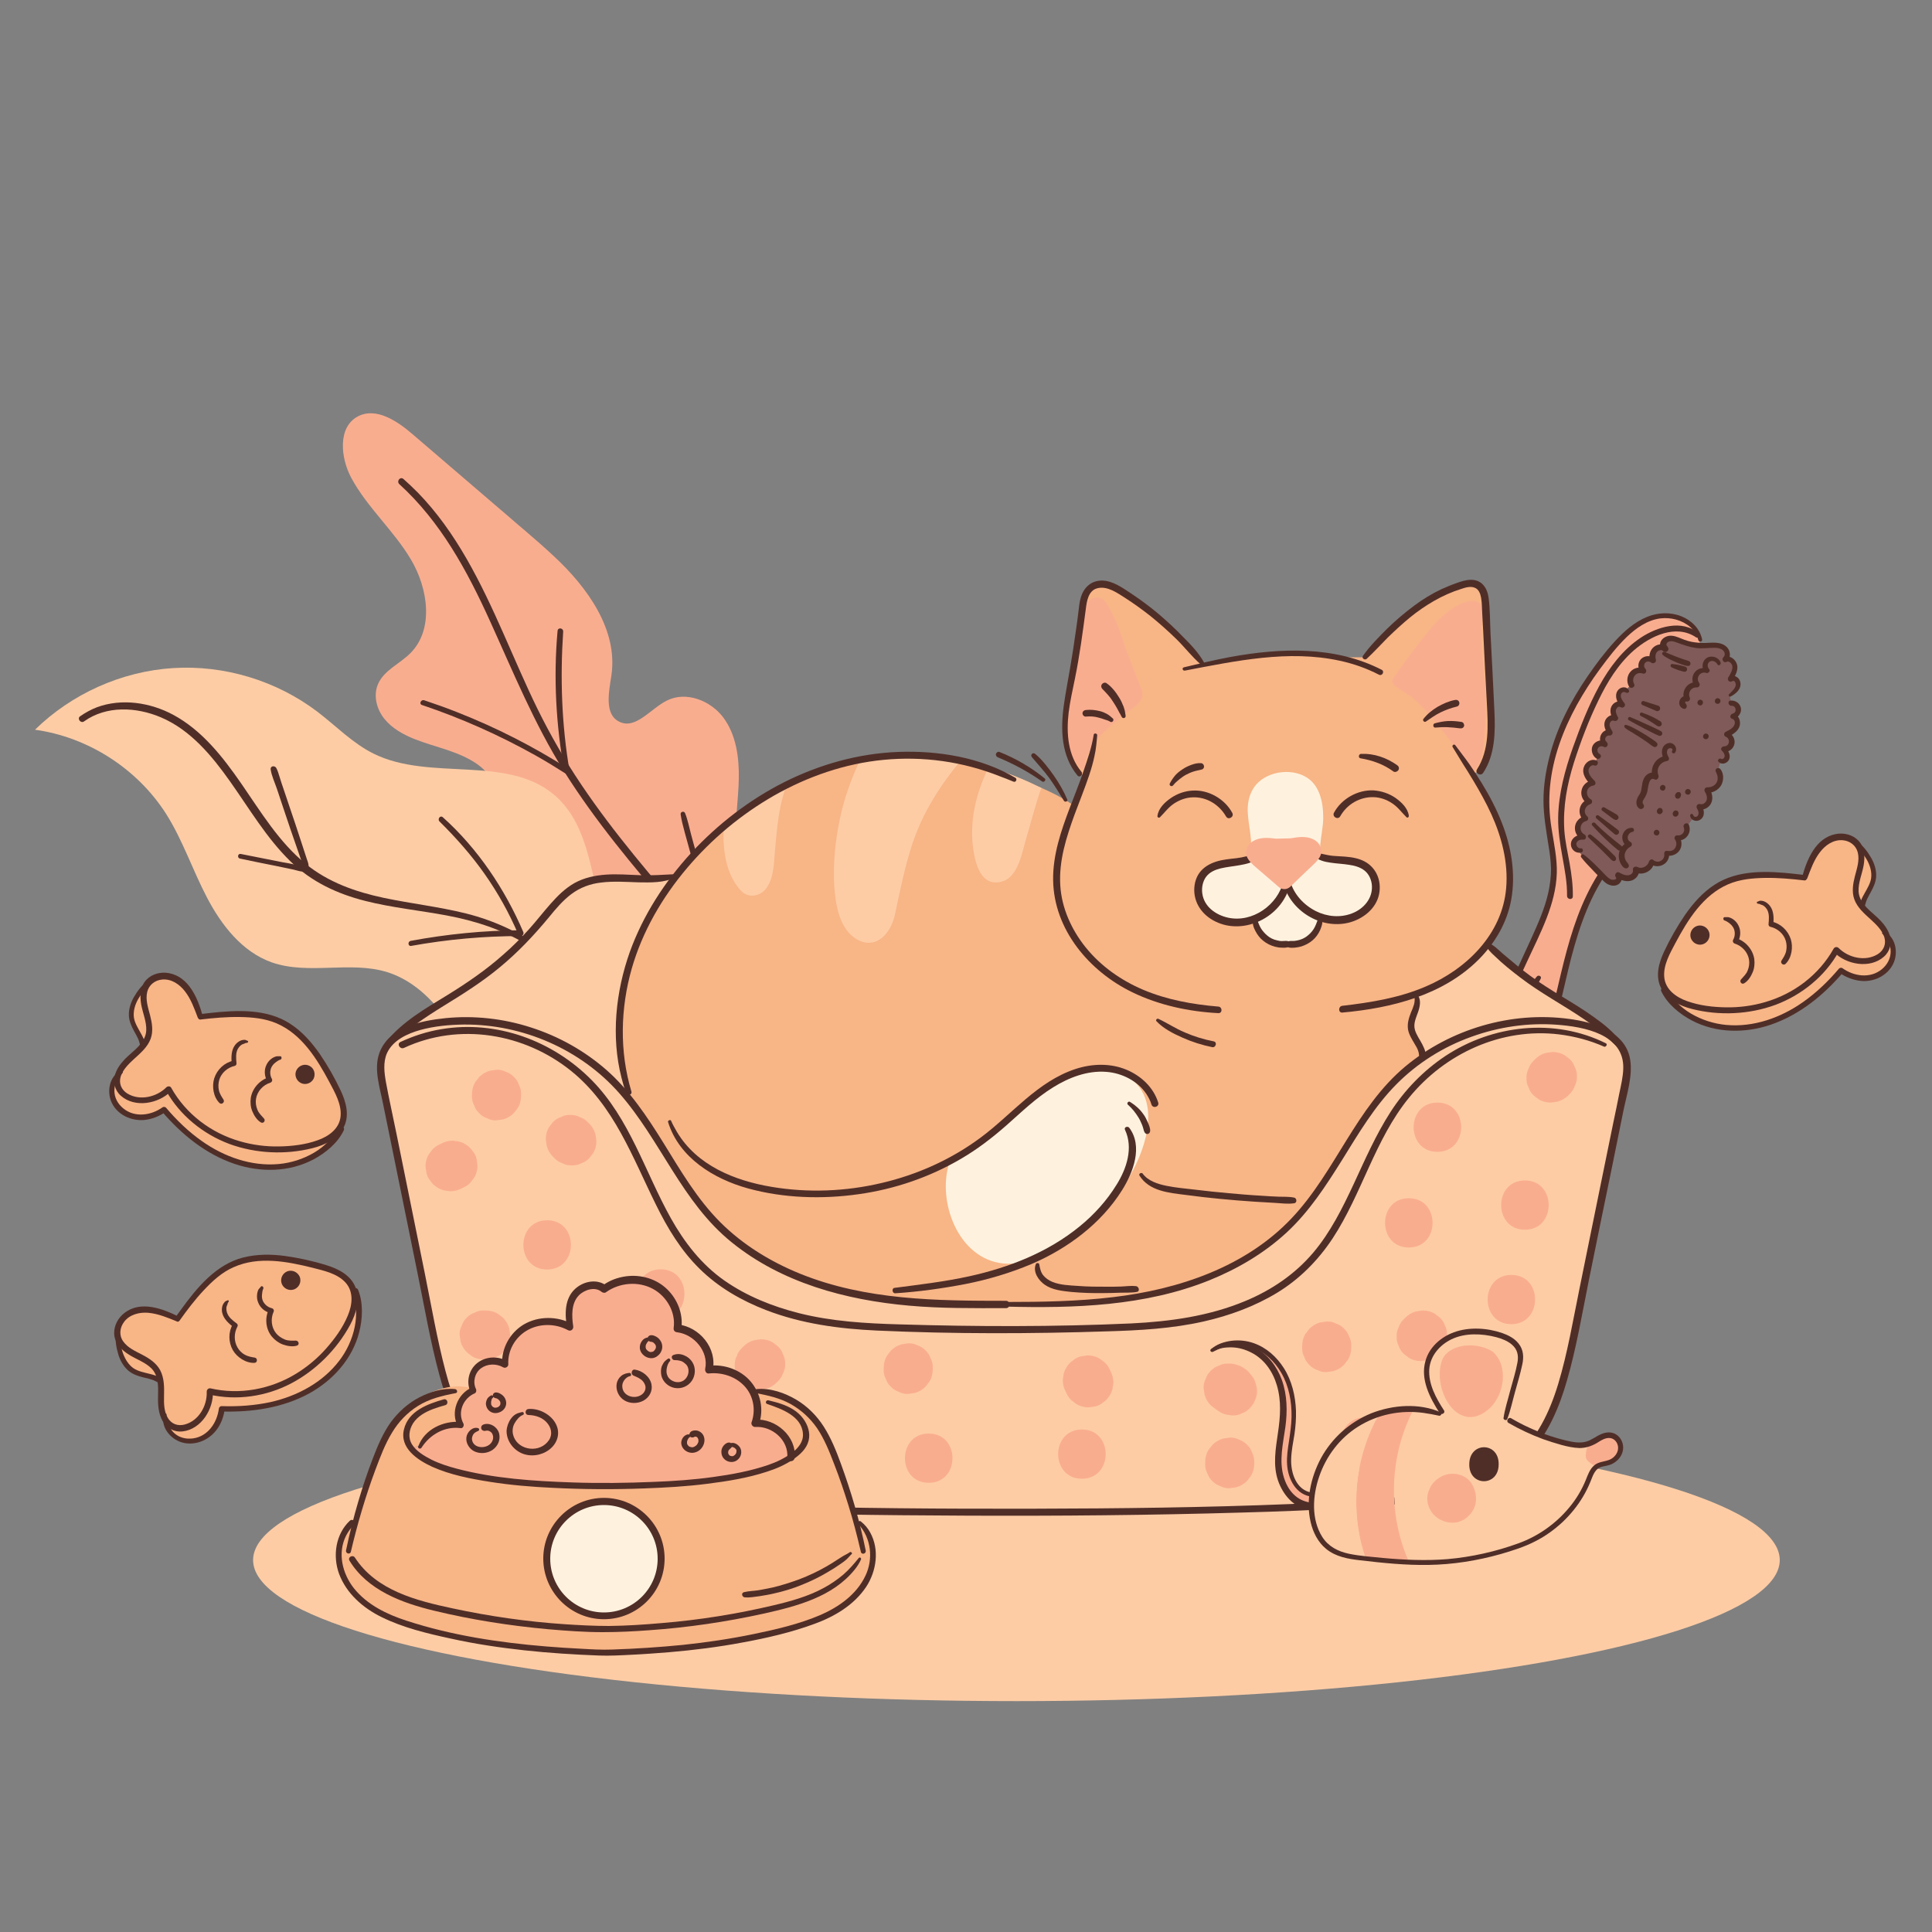 <?xml version="1.0" encoding="utf-8"?>
<!-- Generator: Adobe Illustrator 26.3.0, SVG Export Plug-In . SVG Version: 6.00 Build 0)  -->
<svg version="1.1" id="Layer_1" xmlns="http://www.w3.org/2000/svg" xmlns:xlink="http://www.w3.org/1999/xlink" x="0px" y="0px"
	 viewBox="0 0 100 100" style="enable-background:new 0 0 100 100;" xml:space="preserve">
<rect x="0" y="0" width="100" height="100" fill="#808080" stroke="none"/>
<style type="text/css">
	.st0{fill:#FDCCA5;}
	.st1{fill:#F9AD8F;}
	.st2{fill:#7F5A58;}
	.st3{fill:#502E28;}
	.st4{fill:#F8B586;}
	.st5{fill:#FEF2DE;}
</style>
<ellipse class="st0" cx="52.61" cy="80.75" rx="39.51" ry="7.3"/>
<g>
	<g>
		<g>
			<path class="st1" d="M81.56,48.16c0.32-0.98,0.72-1.92,1.27-2.8l0.06-0.06c-0.33-0.33-0.65-0.65-0.98-0.98L81.67,44
				c-0.1-0.04-0.17-0.13-0.2-0.23c-0.01-0.03-0.01-0.06-0.01-0.09c0-0.02,0-0.04,0.01-0.05c0.05-0.21,0.29-0.34,0.5-0.31
				c-0.19-0.09-0.31-0.31-0.29-0.52c0.02-0.21,0.19-0.4,0.4-0.44c-0.14-0.12-0.21-0.32-0.17-0.5c0.04-0.18,0.19-0.33,0.36-0.38
				c-0.19-0.1-0.31-0.34-0.27-0.55c0.04-0.22,0.23-0.39,0.45-0.42c-0.18-0.17-0.36-0.39-0.36-0.64c0-0.24,0.25-0.49,0.47-0.4
				l0.17-0.32c-0.17-0.09-0.24-0.33-0.14-0.5c0.1-0.17,0.34-0.23,0.5-0.12c-0.12-0.09-0.17-0.26-0.11-0.4
				c0.06-0.14,0.22-0.23,0.37-0.2c-0.11-0.15-0.19-0.34-0.15-0.52c0.05-0.18,0.27-0.32,0.43-0.22c-0.1-0.16-0.16-0.36-0.09-0.53
				c0.07-0.17,0.31-0.28,0.45-0.16c-0.08-0.11-0.15-0.22-0.19-0.35c-0.03-0.13-0.02-0.28,0.07-0.37c0.07-0.07,0.19-0.1,0.28-0.06
				l0.28-0.27c-0.11-0.18-0.09-0.43,0.05-0.59c0.14-0.16,0.38-0.22,0.58-0.14c-0.14-0.13-0.15-0.37-0.03-0.51s0.37-0.15,0.51-0.02
				c-0.06-0.19-0.03-0.42,0.11-0.56c0.13-0.13,0.34-0.17,0.49-0.08c-0.09-0.09-0.09-0.26-0.01-0.36c0.1-0.12,0.27-0.16,0.42-0.14
				c0.15,0.02,0.3,0.09,0.44,0.15c0.31,0.12,0.65,0.2,0.98,0.22l0.01-0.3c-0.02-0.09-0.05-0.17-0.08-0.25
				c-0.01-0.02-0.02-0.04-0.03-0.07c-0.38-0.74-1.41-1.08-2.25-0.85c-0.95,0.26-1.67,1.01-2.3,1.78c-2.01,2.44-3.6,5.5-3.26,8.64
				c0.04,0.4,0.12,0.8,0.19,1.19c0.01,0.06,0.02,0.13,0.03,0.19c0.07,0.45,0.13,0.89,0.13,1.34c-0.01,1.32-0.58,2.57-1.13,3.77
				c-0.82,1.77-1.63,3.55-2.45,5.32c-0.11,0.24-0.22,0.49-0.34,0.73c-0.35,0.76-0.68,1.73-0.13,2.37c0.45,0.53,1.33,0.5,1.9,0.12
				c0.58-0.39,0.92-1.04,1.18-1.68C80.45,53.3,80.76,50.61,81.56,48.16z M78.76,56.18c-0.09,0.17-0.21,0.33-0.37,0.44
				c-0.16,0.11-0.37,0.15-0.55,0.08c-0.15-0.06-0.26-0.19-0.31-0.34c-0.06-0.15-0.06-0.31-0.05-0.47c0.04-0.64,0.39-1.25,0.92-1.61
				l0.16-0.03c0.18-0.03,0.35,0.09,0.44,0.25c0.09,0.16,0.1,0.34,0.09,0.52C79.07,55.42,78.95,55.82,78.76,56.18z"/>
		</g>
	</g>
	<g>
		<path class="st2" d="M88.35,40.89c0.12,0.17,0.17,0.4,0.09,0.59c-0.08,0.19-0.31,0.33-0.5,0.26c0.07,0.1,0.12,0.23,0.11,0.35
			c-0.01,0.12-0.09,0.25-0.21,0.28c-0.07,0.02-0.14,0-0.19-0.04l-0.34,0.44c0.06,0.15,0.04,0.32-0.06,0.45
			c-0.1,0.12-0.27,0.19-0.42,0.16c0.12,0.17,0.13,0.41,0.01,0.58c-0.12,0.17-0.35,0.25-0.55,0.2c0.04,0.19-0.06,0.4-0.23,0.5
			c-0.17,0.1-0.4,0.08-0.55-0.05c-0.04,0.36-0.51,0.58-0.81,0.39c0.05,0.2-0.13,0.41-0.33,0.45c-0.21,0.04-0.41-0.04-0.6-0.14
			c0.09,0.1,0.05,0.27-0.06,0.34c-0.11,0.07-0.26,0.06-0.38,0.01c-0.12-0.06-0.21-0.15-0.31-0.24c-0.04-0.04-0.08-0.08-0.11-0.12
			c-0.33-0.33-0.65-0.65-0.98-0.98L81.67,44c-0.1-0.04-0.17-0.13-0.2-0.23c-0.01-0.03-0.01-0.06-0.01-0.09c0-0.02,0-0.04,0.01-0.05
			c0.05-0.21,0.29-0.34,0.5-0.31c-0.19-0.09-0.31-0.31-0.29-0.52c0.02-0.21,0.19-0.4,0.4-0.44c-0.14-0.12-0.21-0.32-0.17-0.5
			c0.04-0.18,0.19-0.33,0.36-0.38c-0.19-0.1-0.31-0.34-0.27-0.55c0.04-0.22,0.23-0.39,0.45-0.42c-0.18-0.17-0.36-0.39-0.36-0.64
			c0-0.24,0.25-0.49,0.47-0.4l0.17-0.32c-0.17-0.09-0.24-0.33-0.14-0.5c0.1-0.17,0.34-0.23,0.5-0.12c-0.12-0.09-0.17-0.26-0.11-0.4
			c0.06-0.14,0.22-0.23,0.37-0.2c-0.11-0.15-0.19-0.34-0.15-0.52c0.05-0.18,0.27-0.32,0.43-0.22c-0.1-0.16-0.16-0.36-0.09-0.53
			c0.07-0.17,0.31-0.28,0.45-0.16c-0.08-0.11-0.15-0.22-0.19-0.35c-0.03-0.13-0.02-0.28,0.07-0.37c0.07-0.07,0.19-0.1,0.28-0.06
			l0.28-0.27c-0.11-0.18-0.09-0.43,0.05-0.59c0.14-0.16,0.38-0.22,0.58-0.14c-0.14-0.13-0.15-0.37-0.03-0.51s0.37-0.15,0.51-0.02
			c-0.06-0.19-0.03-0.42,0.11-0.56c0.13-0.13,0.34-0.17,0.49-0.08c0.01,0.01,0.03,0.03,0.05,0.04c-0.02-0.01-0.03-0.03-0.05-0.04
			c-0.09-0.09-0.09-0.26-0.01-0.36c0.1-0.12,0.27-0.16,0.42-0.14c0.15,0.02,0.3,0.09,0.44,0.15c0.31,0.12,0.65,0.2,0.98,0.22
			c0.11,0.01,0.23,0.01,0.34,0c0.18-0.01,0.36-0.03,0.54-0.01c0.18,0.02,0.36,0.1,0.46,0.25c0.1,0.15,0.09,0.38-0.06,0.49
			c0.21-0.12,0.48,0.1,0.51,0.34c0.02,0.24-0.11,0.47-0.24,0.67c0.11-0.09,0.3-0.03,0.37,0.1c0.07,0.13,0.04,0.3-0.05,0.42
			c-0.08,0.12-0.2,0.21-0.32,0.3l0.1,0.45c0.15,0.01,0.29,0.14,0.32,0.29c0.03,0.17-0.1,0.36-0.28,0.39
			c0.21,0.04,0.29,0.34,0.19,0.54c-0.1,0.19-0.31,0.31-0.5,0.41c0.18,0.06,0.29,0.26,0.26,0.45c-0.04,0.18-0.22,0.33-0.41,0.32
			c0.11,0.12,0.2,0.28,0.16,0.44c-0.03,0.13-0.2,0.22-0.31,0.17l-0.15,0.47c0.14,0.2,0.15,0.48,0.04,0.69
			C88.84,40.78,88.59,40.91,88.35,40.89z"/>
	</g>
	<g>
		<g>
			<path class="st3" d="M88.1,33.09c-0.12-0.56-0.55-0.98-1.07-1.19c-0.58-0.23-1.21-0.2-1.78,0.03c-0.66,0.27-1.19,0.75-1.67,1.27
				c-0.52,0.57-0.98,1.18-1.41,1.81c-0.87,1.27-1.59,2.66-1.97,4.16c-0.19,0.74-0.31,1.5-0.31,2.26c0,0.79,0.14,1.55,0.26,2.33
				c0.07,0.4,0.12,0.8,0.13,1.21c0,0.41-0.05,0.82-0.14,1.23c-0.18,0.81-0.52,1.58-0.86,2.33c-0.75,1.64-1.51,3.29-2.27,4.93
				c-0.19,0.41-0.38,0.83-0.57,1.24c-0.14,0.29-0.27,0.59-0.36,0.9c-0.17,0.56-0.24,1.21,0.14,1.71c0.4,0.54,1.14,0.62,1.74,0.42
				c0.71-0.24,1.16-0.89,1.47-1.54c0.36-0.74,0.61-1.54,0.84-2.33c0.23-0.82,0.42-1.64,0.62-2.47c0.38-1.65,0.76-3.31,1.49-4.85
				c0.18-0.38,0.38-0.74,0.6-1.1c0.11-0.17-0.15-0.37-0.26-0.19c-1.76,2.8-1.98,6.18-2.98,9.26c-0.24,0.72-0.49,1.49-0.93,2.12
				c-0.37,0.54-0.95,0.95-1.63,0.87c-0.31-0.04-0.58-0.18-0.76-0.44c-0.15-0.22-0.19-0.5-0.17-0.76c0.04-0.65,0.37-1.26,0.63-1.84
				c0.73-1.58,1.45-3.16,2.18-4.73c0.66-1.43,1.47-2.92,1.52-4.54c0.02-0.78-0.15-1.54-0.27-2.3c-0.12-0.73-0.15-1.46-0.08-2.19
				c0.14-1.48,0.67-2.9,1.38-4.2c0.36-0.65,0.76-1.27,1.2-1.87c0.43-0.58,0.87-1.16,1.39-1.66c0.48-0.46,1.06-0.87,1.73-0.96
				c0.54-0.07,1.13,0.08,1.55,0.44c0.21,0.18,0.36,0.41,0.42,0.67C87.93,33.25,88.13,33.23,88.1,33.09L88.1,33.09z"/>
		</g>
	</g>
	<g>
		<g>
			<path class="st3" d="M79.55,50.54c-0.2,0.23-0.37,0.49-0.54,0.74c-0.18,0.25-0.35,0.5-0.53,0.76c-0.34,0.5-0.68,1.01-0.97,1.54
				c-0.49,0.87-1.09,2.06-0.62,3.06c0.22,0.46,0.66,0.84,1.19,0.85c0.19,0,0.23-0.3,0.03-0.3c-0.42-0.01-0.77-0.3-0.95-0.67
				c-0.21-0.43-0.16-0.93-0.03-1.38c0.31-1.05,0.95-2.01,1.57-2.9c0.18-0.26,0.36-0.52,0.54-0.78c0.18-0.26,0.37-0.52,0.51-0.81
				C79.81,50.53,79.63,50.45,79.55,50.54L79.55,50.54z"/>
		</g>
	</g>
	<g>
		<g>
			<path class="st3" d="M87.93,32.79c-0.86-0.76-2.17-0.34-3.01,0.22c-0.93,0.62-1.61,1.53-2.14,2.49c-0.56,1.02-0.98,2.11-1.37,3.2
				c-0.41,1.16-0.74,2.38-0.76,3.62c-0.01,0.68,0.1,1.36,0.22,2.03c0.12,0.67,0.25,1.34,0.24,2.02c0,0.19,0.29,0.23,0.3,0.03
				c0.01-0.58-0.07-1.16-0.17-1.73c-0.1-0.56-0.23-1.12-0.27-1.69c-0.08-1.21,0.14-2.38,0.5-3.52c0.35-1.09,0.76-2.17,1.26-3.2
				c0.46-0.96,1.03-1.89,1.84-2.6c0.84-0.73,2.17-1.38,3.22-0.67C87.91,33.07,88.04,32.89,87.93,32.79L87.93,32.79z"/>
		</g>
	</g>
	<g>
		<g>
			<path class="st3" d="M78.36,54.2c-0.1,0.06-0.2,0.1-0.28,0.17c-0.09,0.07-0.17,0.16-0.24,0.24c-0.15,0.18-0.28,0.39-0.36,0.61
				c-0.16,0.41-0.26,0.99,0.01,1.38c0.29,0.42,0.85,0.35,1.17,0.01c0.35-0.37,0.54-0.93,0.59-1.43c0.03-0.26,0.03-0.55-0.11-0.79
				c-0.13-0.22-0.38-0.35-0.63-0.28c-0.15,0.04-0.1,0.28,0.04,0.29c0.4,0.02,0.4,0.47,0.36,0.77c-0.04,0.39-0.17,0.8-0.4,1.11
				c-0.2,0.27-0.62,0.47-0.82,0.08c-0.15-0.31-0.05-0.74,0.07-1.05c0.07-0.18,0.16-0.35,0.28-0.5c0.12-0.16,0.27-0.33,0.42-0.46
				C78.52,54.29,78.45,54.14,78.36,54.2L78.36,54.2z"/>
		</g>
	</g>
	<g>
		<g>
			<path class="st3" d="M81.84,44.37c0.19,0.25,0.42,0.48,0.64,0.71c0.11,0.12,0.22,0.23,0.34,0.34c0.1,0.1,0.2,0.22,0.32,0.3
				c0.18,0.12,0.43,0.18,0.63,0.05c0.19-0.13,0.24-0.38,0.1-0.57c-0.07,0.07-0.14,0.15-0.22,0.22c0.25,0.14,0.54,0.25,0.82,0.15
				c0.24-0.09,0.42-0.34,0.36-0.6c-0.07,0.06-0.14,0.11-0.22,0.17c0.4,0.22,0.97-0.06,1.01-0.52c-0.07,0.03-0.14,0.06-0.22,0.09
				c0.44,0.32,1.07-0.01,0.99-0.58c-0.05,0.05-0.09,0.1-0.14,0.15c0.25,0.06,0.54-0.05,0.68-0.26c0.15-0.22,0.13-0.52-0.02-0.74
				c-0.04,0.07-0.08,0.15-0.12,0.22c0.45,0.06,0.79-0.38,0.63-0.8c-0.07-0.18-0.34-0.06-0.27,0.12c0.09,0.23-0.09,0.45-0.33,0.42
				c-0.12-0.02-0.19,0.13-0.12,0.22c0.09,0.13,0.09,0.3,0,0.44c-0.09,0.14-0.26,0.17-0.42,0.14c-0.08-0.02-0.15,0.07-0.14,0.15
				c0.05,0.33-0.32,0.54-0.57,0.32c-0.09-0.07-0.19,0-0.22,0.09c-0.06,0.23-0.37,0.4-0.58,0.28c-0.11-0.06-0.28,0-0.25,0.15
				c0.03,0.14-0.09,0.25-0.22,0.27c-0.17,0.03-0.35-0.06-0.49-0.14c-0.14-0.08-0.27,0.13-0.18,0.24c0.11,0.13-0.15,0.15-0.22,0.13
				c-0.19-0.07-0.35-0.28-0.49-0.42c-0.3-0.3-0.6-0.62-0.94-0.87C81.89,44.17,81.78,44.29,81.84,44.37L81.84,44.37z"/>
		</g>
	</g>
	<g>
		<g>
			<path class="st3" d="M87.48,42.21c0.02,0.25,0.32,0.35,0.52,0.22c0.28-0.18,0.21-0.54,0.06-0.78c-0.06,0.08-0.11,0.15-0.17,0.23
				c0.27,0.08,0.54-0.05,0.67-0.29c0.13-0.26,0.06-0.56-0.09-0.79c-0.04,0.08-0.09,0.16-0.13,0.24c0.3,0.01,0.59-0.13,0.75-0.4
				c0.14-0.25,0.14-0.62-0.05-0.84c-0.1-0.11-0.3-0.01-0.23,0.14c0.09,0.18,0.14,0.36,0.05,0.55c-0.09,0.17-0.29,0.27-0.48,0.26
				c-0.13-0.01-0.2,0.13-0.13,0.24c0.08,0.12,0.13,0.29,0.08,0.43c-0.04,0.12-0.18,0.24-0.32,0.2c-0.14-0.04-0.25,0.1-0.17,0.23
				c0.06,0.1,0.11,0.24,0.05,0.35c-0.06,0.11-0.21,0.11-0.25-0.01C87.6,42.08,87.48,42.13,87.48,42.21L87.48,42.21z"/>
		</g>
	</g>
	<g>
		<g>
			<path class="st3" d="M88.94,39.42c0.14,0.17,0.41,0.12,0.53-0.06c0.14-0.21,0.01-0.48-0.13-0.65c-0.04,0.07-0.08,0.15-0.12,0.22
				c0.25,0,0.49-0.15,0.55-0.41c0.06-0.26-0.09-0.53-0.34-0.62c0,0.08,0,0.17,0,0.25c0.25-0.13,0.55-0.3,0.62-0.6
				c0.05-0.24-0.05-0.53-0.3-0.6c-0.01,0.09-0.02,0.18-0.03,0.26c0.24-0.06,0.43-0.29,0.39-0.55c-0.04-0.26-0.29-0.42-0.53-0.4
				c-0.18,0.01-0.13,0.28,0.04,0.27c0.25-0.01,0.3,0.35,0.06,0.41c-0.12,0.03-0.18,0.22-0.03,0.26c0.15,0.04,0.18,0.22,0.11,0.34
				c-0.08,0.17-0.28,0.26-0.44,0.34c-0.1,0.05-0.11,0.21,0,0.25c0.26,0.1,0.21,0.5-0.08,0.5c-0.11,0-0.21,0.13-0.12,0.22
				c0.07,0.07,0.14,0.16,0.15,0.27c0,0.1-0.1,0.22-0.2,0.15C88.99,39.23,88.88,39.34,88.94,39.42L88.94,39.42z"/>
		</g>
	</g>
	<g>
		<g>
			<path class="st3" d="M89.58,36.05c0.28-0.15,0.56-0.38,0.5-0.73c-0.05-0.29-0.39-0.45-0.63-0.27c0.07,0.07,0.13,0.13,0.2,0.2
				c0.17-0.28,0.38-0.62,0.22-0.95c-0.12-0.25-0.4-0.4-0.66-0.28c0.05,0.08,0.1,0.17,0.15,0.25c0.16-0.12,0.21-0.33,0.16-0.53
				c-0.05-0.2-0.21-0.34-0.4-0.41c-0.21-0.08-0.43-0.07-0.64-0.06c-0.25,0.02-0.5,0.01-0.74-0.02c-0.25-0.03-0.49-0.1-0.72-0.2
				c-0.2-0.08-0.41-0.17-0.63-0.14c-0.19,0.03-0.37,0.14-0.44,0.32c-0.07,0.18-0.01,0.39,0.16,0.49c0.17,0.11,0.34-0.12,0.19-0.25
				c-0.19-0.17-0.49-0.15-0.69,0.01c-0.22,0.17-0.28,0.48-0.21,0.74c0.08-0.05,0.16-0.09,0.24-0.14c-0.2-0.17-0.52-0.16-0.71,0.04
				c-0.18,0.2-0.17,0.52,0.02,0.7c0.06-0.07,0.11-0.15,0.17-0.22c-0.26-0.1-0.55-0.04-0.73,0.17c-0.18,0.2-0.21,0.52-0.08,0.75
				c0.09,0.17,0.36,0.05,0.27-0.12c-0.16-0.3,0.1-0.66,0.44-0.54c0.16,0.06,0.25-0.14,0.14-0.25c-0.08-0.08-0.08-0.23,0-0.31
				c0.09-0.09,0.22-0.07,0.31,0c0.09,0.08,0.27-0.01,0.24-0.14c-0.04-0.14-0.04-0.32,0.07-0.43c0.09-0.09,0.24-0.11,0.34-0.03
				c0.06-0.08,0.12-0.16,0.19-0.25c-0.12-0.07-0.03-0.21,0.07-0.24c0.14-0.05,0.29,0,0.42,0.05c0.32,0.12,0.64,0.23,0.98,0.28
				c0.33,0.04,0.65-0.01,0.98-0.01c0.15,0,0.31,0.03,0.42,0.13c0.1,0.09,0.13,0.25,0.03,0.35c-0.12,0.1-0.01,0.33,0.15,0.25
				c0.13-0.07,0.26,0.07,0.3,0.19c0.05,0.2-0.1,0.44-0.2,0.61c-0.09,0.13,0.06,0.29,0.2,0.2c0.13-0.09,0.2,0.13,0.18,0.22
				c-0.04,0.17-0.2,0.31-0.31,0.42C89.43,35.96,89.49,36.1,89.58,36.05L89.58,36.05z"/>
		</g>
	</g>
	<g>
		<g>
			<path class="st3" d="M84.31,35.73c-0.13-0.24-0.46-0.18-0.59,0.03c-0.17,0.28-0.01,0.59,0.15,0.82c0.07-0.07,0.13-0.14,0.2-0.2
				c-0.2-0.15-0.49-0.08-0.63,0.13c-0.15,0.22-0.08,0.51,0.05,0.73c0.06-0.07,0.13-0.13,0.19-0.2c-0.23-0.11-0.49,0.03-0.59,0.24
				c-0.12,0.25,0,0.52,0.14,0.73c0.04-0.08,0.09-0.16,0.13-0.24c-0.49-0.06-0.74,0.55-0.36,0.86c0.05-0.08,0.1-0.17,0.14-0.25
				c-0.23-0.13-0.55-0.04-0.69,0.19c-0.13,0.23-0.04,0.55,0.18,0.69c0.16,0.09,0.33-0.13,0.17-0.23c-0.26-0.16-0.05-0.52,0.22-0.37
				c0.15,0.08,0.27-0.15,0.14-0.25c-0.16-0.13-0.05-0.36,0.15-0.34c0.13,0.01,0.2-0.14,0.13-0.24c-0.07-0.11-0.15-0.24-0.12-0.38
				c0.02-0.11,0.13-0.19,0.23-0.14c0.11,0.05,0.26-0.09,0.19-0.2c-0.06-0.11-0.12-0.23-0.1-0.36c0.02-0.1,0.13-0.22,0.24-0.15
				c0.13,0.09,0.3-0.07,0.2-0.2c-0.09-0.12-0.19-0.25-0.19-0.4c0.01-0.14,0.12-0.23,0.25-0.16C84.23,35.9,84.37,35.83,84.31,35.73
				L84.31,35.73z"/>
		</g>
	</g>
	<g>
		<g>
			<path class="st3" d="M81.82,43.91c-0.12,0.02-0.24-0.12-0.23-0.24c0.02-0.16,0.21-0.23,0.35-0.21c0.17,0.02,0.2-0.2,0.07-0.27
				c-0.3-0.15-0.25-0.61,0.08-0.69c0.12-0.03,0.16-0.17,0.06-0.25c-0.23-0.21-0.11-0.54,0.17-0.63c0.1-0.03,0.12-0.19,0.03-0.24
				c-0.32-0.19-0.27-0.66,0.12-0.72c0.13-0.02,0.14-0.17,0.06-0.25c-0.14-0.14-0.32-0.33-0.31-0.54c0.01-0.14,0.15-0.31,0.3-0.25
				c0.16,0.07,0.27-0.19,0.1-0.26c-0.28-0.11-0.57,0.1-0.65,0.37c-0.1,0.34,0.14,0.66,0.36,0.88c0.03-0.07,0.06-0.15,0.09-0.22
				c-0.28,0.04-0.51,0.25-0.56,0.52c-0.06,0.27,0.08,0.56,0.32,0.7c0.01-0.08,0.02-0.16,0.03-0.24c-0.5,0.15-0.6,0.78-0.23,1.11
				c0.02-0.08,0.04-0.17,0.06-0.25c-0.27,0.07-0.49,0.28-0.52,0.57c-0.03,0.28,0.13,0.54,0.38,0.67c0.02-0.09,0.04-0.18,0.07-0.27
				c-0.3-0.04-0.67,0.17-0.66,0.51c0.01,0.29,0.28,0.49,0.55,0.41C81.98,44.06,81.93,43.89,81.82,43.91L81.82,43.91z"/>
		</g>
	</g>
	<g>
		<g>
			<path class="st3" d="M82.21,43.34c0.21,0.21,0.43,0.41,0.64,0.61c0.1,0.1,0.2,0.2,0.3,0.3c0.05,0.05,0.1,0.1,0.15,0.15
				c0.06,0.06,0.11,0.13,0.19,0.16c0.1,0.04,0.19-0.06,0.15-0.16c-0.03-0.07-0.09-0.13-0.15-0.18c-0.05-0.05-0.11-0.11-0.16-0.16
				c-0.1-0.1-0.21-0.2-0.31-0.29c-0.22-0.2-0.44-0.39-0.68-0.57C82.26,43.15,82.13,43.26,82.21,43.34L82.21,43.34z"/>
		</g>
	</g>
	<g>
		<g>
			<path class="st3" d="M82.41,42.72c0.42,0.46,0.86,0.9,1.34,1.28c0.14,0.11,0.31-0.11,0.17-0.22c-0.47-0.37-0.94-0.75-1.36-1.18
				C82.48,42.52,82.33,42.63,82.41,42.72L82.41,42.72z"/>
		</g>
	</g>
	<g>
		<g>
			<path class="st3" d="M82.63,42.36c0.32,0.27,0.63,0.56,0.95,0.82c0.14,0.11,0.31-0.11,0.17-0.22c-0.33-0.26-0.67-0.5-1.01-0.75
				C82.64,42.14,82.54,42.29,82.63,42.36L82.63,42.36z"/>
		</g>
	</g>
	<g>
		<g>
			<path class="st3" d="M82.93,41.96c0.11,0.08,0.22,0.16,0.32,0.24c0.05,0.04,0.1,0.08,0.16,0.12c0.07,0.05,0.13,0.1,0.22,0.12
				c0.05,0.01,0.1-0.02,0.13-0.07c0.03-0.05,0.02-0.1-0.01-0.14c-0.04-0.06-0.11-0.09-0.17-0.13c-0.06-0.04-0.13-0.07-0.19-0.11
				c-0.11-0.06-0.22-0.12-0.33-0.19c-0.05-0.03-0.11-0.03-0.14,0.02C82.88,41.86,82.88,41.93,82.93,41.96L82.93,41.96z"/>
		</g>
	</g>
	<g>
		<g>
			<path class="st3" d="M84.1,37.66c0.11,0.11,0.26,0.18,0.39,0.26c0.12,0.08,0.25,0.15,0.37,0.23c0.12,0.08,0.24,0.16,0.36,0.24
				c0.13,0.09,0.25,0.2,0.39,0.27c0.12,0.05,0.24-0.11,0.15-0.21c-0.1-0.11-0.25-0.19-0.38-0.28c-0.13-0.09-0.26-0.17-0.4-0.25
				c-0.14-0.08-0.27-0.16-0.41-0.23c-0.13-0.07-0.27-0.14-0.42-0.17C84.08,37.5,84.05,37.61,84.1,37.66L84.1,37.66z"/>
		</g>
	</g>
	<g>
		<g>
			<path class="st3" d="M84.3,37.27c0.25,0.15,0.51,0.28,0.77,0.42c0.26,0.13,0.52,0.28,0.79,0.39c0.07,0.03,0.15-0.01,0.17-0.07
				c0.03-0.07-0.01-0.14-0.07-0.17c-0.25-0.14-0.52-0.25-0.78-0.37c-0.26-0.12-0.52-0.24-0.79-0.35
				C84.3,37.07,84.21,37.21,84.3,37.27L84.3,37.27z"/>
		</g>
	</g>
	<g>
		<g>
			<path class="st3" d="M84.93,37.06c0.16,0.08,0.31,0.16,0.46,0.26c0.07,0.05,0.15,0.09,0.22,0.14c0.09,0.06,0.18,0.15,0.29,0.14
				c0.06-0.01,0.13-0.08,0.11-0.15c-0.01-0.04-0.02-0.08-0.06-0.11c-0.02-0.01-0.03-0.02-0.05-0.03c-0.04-0.02-0.08-0.05-0.12-0.07
				c-0.09-0.05-0.17-0.1-0.26-0.14c-0.17-0.08-0.34-0.15-0.52-0.21C84.88,36.85,84.83,37,84.93,37.06L84.93,37.06z"/>
		</g>
	</g>
	<g>
		<g>
			<path class="st3" d="M85.01,36.49c0.24,0.1,0.48,0.21,0.72,0.31c0.07,0.03,0.16-0.01,0.19-0.08c0.02-0.07,0-0.16-0.08-0.19
				c-0.25-0.08-0.5-0.16-0.75-0.24c-0.05-0.02-0.11,0-0.13,0.06C84.93,36.41,84.96,36.46,85.01,36.49L85.01,36.49z"/>
		</g>
	</g>
	<g>
		<g>
			<path class="st3" d="M89.06,34.3c-0.09-0.28-0.46-0.4-0.71-0.25c-0.26,0.16-0.3,0.54-0.1,0.76c0.05-0.07,0.1-0.13,0.15-0.2
				c-0.25-0.08-0.53-0.02-0.69,0.2c-0.16,0.22-0.14,0.52,0.01,0.73c0.04-0.08,0.08-0.15,0.13-0.23c-0.5-0.05-0.86,0.46-0.66,0.92
				c0.05-0.07,0.1-0.14,0.15-0.21c-0.4-0.07-0.6,0.5-0.22,0.66c0.16,0.07,0.25-0.14,0.14-0.25c-0.06-0.06-0.05-0.14,0.05-0.12
				c0.11,0.02,0.2-0.11,0.15-0.21c-0.11-0.26,0.07-0.53,0.36-0.52c0.12,0.01,0.2-0.13,0.13-0.23c-0.2-0.26,0.05-0.62,0.36-0.52
				c0.11,0.04,0.24-0.1,0.15-0.2c-0.1-0.11-0.1-0.31,0.04-0.39c0.14-0.08,0.32,0.01,0.39,0.14C88.95,34.5,89.09,34.39,89.06,34.3
				L89.06,34.3z"/>
		</g>
	</g>
	<g>
		<g>
			<path class="st3" d="M86.7,38.96c0.18-0.27-0.11-0.6-0.4-0.48c-0.34,0.14-0.33,0.55-0.18,0.82c0.03-0.06,0.07-0.12,0.1-0.18
				c-0.54,0.08-0.84,0.62-0.68,1.13c0.08-0.06,0.16-0.12,0.24-0.19c-0.18-0.11-0.39-0.09-0.55,0.05c-0.18,0.15-0.22,0.39-0.25,0.61
				c-0.02,0.12-0.03,0.24-0.09,0.35c-0.05,0.09-0.12,0.17-0.15,0.27c-0.07,0.17-0.06,0.4,0.11,0.51c0.14,0.09,0.32-0.07,0.21-0.22
				c-0.08-0.1-0.02-0.2,0.04-0.29c0.08-0.13,0.14-0.25,0.17-0.39c0.04-0.16,0.06-0.77,0.37-0.61c0.13,0.07,0.24-0.09,0.2-0.21
				c-0.13-0.34,0.08-0.68,0.44-0.74c0.11-0.02,0.13-0.13,0.08-0.21c-0.07-0.11-0.12-0.28-0.03-0.4c0.08-0.1,0.3-0.06,0.22,0.09
				C86.48,38.96,86.64,39.04,86.7,38.96L86.7,38.96z"/>
		</g>
	</g>
	<g>
		<g>
			<path class="st3" d="M84.46,42.85c-0.11,0-0.21,0.02-0.3,0.1c-0.09,0.07-0.15,0.17-0.18,0.29c-0.05,0.22,0.06,0.47,0.25,0.58
				c0.01-0.08,0.02-0.16,0.03-0.24c-0.26,0.12-0.45,0.37-0.47,0.65c-0.01,0.13,0.01,0.27,0.06,0.39c0.05,0.12,0.14,0.28,0.27,0.32
				c0.1,0.04,0.23-0.07,0.18-0.18c-0.04-0.09-0.12-0.15-0.16-0.24c-0.04-0.08-0.05-0.16-0.05-0.25c0.01-0.18,0.13-0.35,0.29-0.44
				c0.12-0.06,0.11-0.2,0-0.26c-0.24-0.13-0.12-0.48,0.12-0.51C84.62,43.03,84.59,42.84,84.46,42.85L84.46,42.85z"/>
		</g>
	</g>
	<g>
		<g>
			<path class="st3" d="M86.05,33.88c0.08,0.09,0.2,0.15,0.31,0.21c0.1,0.06,0.21,0.1,0.31,0.15c0.11,0.05,0.21,0.09,0.32,0.13
				c0.12,0.04,0.24,0.09,0.37,0.1c0.15,0.02,0.19-0.19,0.06-0.25c-0.11-0.05-0.22-0.07-0.33-0.11c-0.11-0.04-0.22-0.08-0.33-0.12
				c-0.11-0.04-0.21-0.09-0.32-0.13c-0.1-0.04-0.21-0.1-0.32-0.12C86.06,33.73,86,33.83,86.05,33.88L86.05,33.88z"/>
		</g>
	</g>
	<g>
		<g>
			<path class="st3" d="M86.52,34.54c0.05,0.02,0.1,0.05,0.15,0.07c0.05,0.02,0.11,0.04,0.16,0.06c0.05,0.02,0.11,0.04,0.16,0.05
				c0.07,0.02,0.14,0.05,0.22,0.05c0.05,0,0.1-0.05,0.11-0.1c0.01-0.05,0-0.11-0.05-0.14c-0.06-0.04-0.14-0.05-0.21-0.07
				c-0.06-0.01-0.11-0.03-0.17-0.04c-0.05-0.01-0.11-0.02-0.16-0.03c-0.06-0.01-0.11-0.01-0.17-0.02
				C86.46,34.35,86.43,34.5,86.52,34.54L86.52,34.54z"/>
		</g>
	</g>
	<g>
		<path class="st3" d="M88.06,36.23c-0.18-0.07-0.29,0.2-0.11,0.27C88.12,36.58,88.23,36.3,88.06,36.23z"/>
	</g>
	<g>
		<path class="st3" d="M88.96,36.15c-0.18-0.07-0.29,0.2-0.11,0.27C89.03,36.49,89.14,36.22,88.96,36.15z"/>
	</g>
	<g>
		<path class="st3" d="M88.35,37.98c-0.18-0.07-0.29,0.2-0.11,0.27C88.42,38.32,88.53,38.05,88.35,37.98z"/>
	</g>
	<g>
		<path class="st3" d="M86.06,41.97c0-0.02,0-0.04-0.01-0.06c-0.01-0.02-0.02-0.03-0.03-0.05c-0.01-0.02-0.03-0.03-0.05-0.03
			c-0.01,0-0.03-0.01-0.04-0.01c-0.03,0-0.05,0-0.07,0.01c-0.01,0.01-0.02,0.01-0.03,0.02c-0.02,0.02-0.04,0.04-0.05,0.06
			l-0.01,0.02c-0.01,0.02-0.01,0.04-0.01,0.06c0,0.02,0,0.04,0.01,0.06c0.01,0.02,0.02,0.03,0.03,0.05
			c0.01,0.02,0.03,0.03,0.05,0.03c0.01,0,0.03,0.01,0.04,0.01c0.03,0,0.05,0,0.07-0.01L86,42.1c0.02-0.02,0.04-0.04,0.05-0.06
			l0.01-0.02C86.06,42,86.07,41.99,86.06,41.97z"/>
	</g>
	<g>
		<path class="st3" d="M87.01,41.14c0-0.02,0-0.04-0.01-0.06c-0.01-0.02-0.02-0.03-0.03-0.05c-0.01-0.02-0.03-0.03-0.05-0.03
			C86.9,41,86.89,41,86.88,41c-0.03,0-0.05,0-0.07,0.01c-0.01,0.01-0.02,0.01-0.03,0.02c-0.02,0.02-0.04,0.04-0.05,0.06l-0.02,0.04
			c-0.01,0.02-0.01,0.04-0.01,0.06c0,0.02,0,0.04,0.01,0.06c0.01,0.02,0.02,0.03,0.03,0.05c0.01,0.02,0.03,0.03,0.05,0.03
			c0.01,0,0.03,0.01,0.04,0.01c0.03,0,0.05,0,0.07-0.01c0.01-0.01,0.02-0.01,0.03-0.02c0.02-0.02,0.04-0.04,0.05-0.06L87,41.2
			C87,41.18,87.01,41.16,87.01,41.14z"/>
	</g>
	<g>
		<path class="st3" d="M86.88,42.1c0-0.02,0-0.04-0.01-0.06c-0.01-0.02-0.02-0.03-0.03-0.05c-0.01-0.02-0.03-0.03-0.05-0.03
			c-0.01,0-0.03-0.01-0.04-0.01c-0.03,0-0.05,0-0.07,0.01l-0.03,0.02c-0.02,0.02-0.04,0.04-0.05,0.06l-0.01,0.02
			c-0.01,0.02-0.01,0.04-0.01,0.06c0,0.02,0,0.04,0.01,0.06c0.01,0.02,0.02,0.03,0.03,0.05c0.01,0.02,0.03,0.03,0.05,0.03
			c0.01,0,0.03,0.01,0.04,0.01c0.03,0,0.05,0,0.07-0.01c0.01-0.01,0.02-0.01,0.03-0.02c0.02-0.02,0.04-0.04,0.05-0.06l0.01-0.02
			C86.88,42.14,86.88,42.12,86.88,42.1z"/>
	</g>
	<g>
		<path class="st3" d="M85.8,42.96c-0.18-0.07-0.29,0.2-0.11,0.27C85.87,43.31,85.98,43.04,85.8,42.96z"/>
	</g>
	<g>
		<path class="st3" d="M86.12,40.64c-0.18-0.07-0.29,0.2-0.11,0.27C86.18,40.99,86.29,40.71,86.12,40.64z"/>
	</g>
	<g>
		<path class="st3" d="M87.42,40.85c-0.18-0.07-0.29,0.2-0.11,0.27C87.49,41.2,87.6,40.92,87.42,40.85z"/>
	</g>
</g>
<g>
	<g>
		<path class="st1" d="M44.65,46.76c0.29,0.72,0.28,1.52,0.27,2.3c-0.07,3.59-0.13,7.17-0.2,10.76c-3.85-0.37-7.7-0.74-11.55-1.12
			c-0.74-0.07-1.49-0.15-2.15-0.49c-0.43-0.23-0.81-0.6-1-1.04c-0.1-0.23-0.15-0.47-0.13-0.72c0.07-0.94,1-1.56,1.38-2.42
			c0.46-1.05,0.01-2.32-0.81-3.12c-0.82-0.8-1.94-1.2-3.04-1.51c-1.1-0.31-2.24-0.55-3.25-1.08c-0.78-0.42-1.49-1.05-1.81-1.88
			c-0.05-0.13-0.09-0.26-0.12-0.4c-0.14-0.74,0.05-1.56,0.63-2.05c0.76-0.64,1.97-0.6,2.62-1.35c0.77-0.89,0.21-2.37-0.75-3.06
			c-0.96-0.69-2.17-0.89-3.27-1.32c-0.6-0.24-1.18-0.56-1.58-1.06c-0.4-0.5-0.58-1.21-0.32-1.8c0.31-0.71,1.12-1.04,1.67-1.59
			c1.23-1.23,0.92-3.35,0.03-4.85c-0.89-1.5-2.25-2.68-3.08-4.21c-0.57-1.05-0.72-2.65,0.34-3.2c0.94-0.49,2.03,0.24,2.83,0.93
			l5.12,4.39c0.23,0.2,0.46,0.4,0.69,0.59c0.51,0.44,1.02,0.88,1.51,1.34c1.73,1.61,3.3,3.79,2.97,6.13
			c-0.13,0.88-0.39,2.04,0.41,2.43c0.85,0.41,1.61-0.68,2.46-1.1c0.99-0.5,2.26,0,2.92,0.88c0.66,0.89,0.82,2.05,0.8,3.16
			c-0.02,1.11-0.21,2.21-0.14,3.31c0.04,0.68,0.18,1.38,0.56,1.94c0.38,0.56,1.05,0.97,1.73,0.9c0.91-0.09,1.61-0.96,2.52-1
			C43.67,45.42,44.35,46.04,44.65,46.76z"/>
	</g>
	<g>
		<g>
			<path class="st3" d="M44.83,62.12c-0.77-2.72-2.09-5.24-3.67-7.57c-1.63-2.4-3.52-4.62-5.41-6.82c-1.97-2.29-3.96-4.59-5.65-7.1
				c-0.85-1.26-1.6-2.56-2.27-3.92c-0.64-1.3-1.2-2.64-1.79-3.96c-1.15-2.59-2.42-5.21-4.42-7.26c-0.24-0.24-0.49-0.48-0.74-0.7
				c-0.17-0.14-0.37,0.12-0.21,0.27c2.14,1.95,3.51,4.48,4.69,7.08c1.2,2.64,2.29,5.32,3.84,7.79c1.61,2.56,3.56,4.89,5.53,7.18
				c1.89,2.2,3.81,4.38,5.51,6.73c1.65,2.28,3.1,4.73,4.02,7.4c0.11,0.33,0.22,0.66,0.31,1C44.61,62.41,44.88,62.3,44.83,62.12
				L44.83,62.12z"/>
		</g>
	</g>
	<g>
		<g>
			<path class="st3" d="M29.71,47.88c2.42,0.74,4.76,1.71,7,2.87c0.64,0.33,1.28,0.69,1.9,1.05c0.11,0.06,0.28-0.02,0.22-0.16
				c-1.11-2.4-2.04-4.87-2.77-7.41c-0.1-0.35-0.2-0.69-0.29-1.04c-0.1-0.37-0.17-0.75-0.31-1.1c-0.05-0.13-0.25-0.08-0.23,0.06
				c0.04,0.31,0.13,0.62,0.21,0.93c0.09,0.33,0.18,0.65,0.27,0.98c0.18,0.64,0.38,1.28,0.58,1.91c0.41,1.25,0.87,2.49,1.37,3.71
				c0.29,0.7,0.59,1.39,0.91,2.07c0.07-0.05,0.14-0.11,0.22-0.16c-2.2-1.29-4.51-2.38-6.91-3.25c-0.68-0.25-1.37-0.48-2.07-0.69
				C29.65,47.6,29.56,47.83,29.71,47.88L29.71,47.88z"/>
		</g>
	</g>
	<g>
		<g>
			<path class="st3" d="M21.84,36.49c2.02,0.68,3.98,1.55,5.84,2.59c0.54,0.3,1.06,0.62,1.58,0.95c0.09,0.06,0.24,0,0.22-0.13
				c-0.41-2.39-0.49-4.79-0.33-7.21c0.01-0.19-0.27-0.23-0.29-0.04c-0.22,2.42-0.08,4.89,0.35,7.28c0.07-0.04,0.15-0.08,0.22-0.13
				c-1.82-1.16-3.74-2.14-5.75-2.93c-0.57-0.23-1.15-0.43-1.74-0.63C21.78,36.21,21.68,36.44,21.84,36.49L21.84,36.49z"/>
		</g>
	</g>
</g>
<g>
	<g>
		<path class="st0" d="M36.53,52.98c1.07,0.95,1.78,2.24,2.2,3.61c0.13,0.44,0.24,0.88,0.31,1.33c0.31,1.8,0.22,3.64,0.12,5.47
			c-5.15,0.84-10.71-1.64-13.48-6.07c-0.82-1.3-1.4-2.74-2.22-4.04c-0.82-1.3-1.94-2.5-3.41-2.96c-1.92-0.6-4.09,0.16-5.99-0.51
			c-1.52-0.54-2.59-1.91-3.34-3.34c-0.75-1.43-1.26-2.98-2.12-4.34c-1.49-2.34-4.04-3.98-6.79-4.36c1.9-1.86,4.48-3.02,7.14-3.19
			c2.66-0.17,5.36,0.65,7.48,2.26c0.97,0.74,1.82,1.63,2.91,2.17c2.93,1.45,6.93,0.03,9.39,2.17c1.3,1.13,1.69,2.86,2.08,4.59
			c0.35,1.51,0.7,3.04,1.67,4.19C33.57,51.26,35.27,51.86,36.53,52.98z"/>
	</g>
	<g>
		<g>
			<path class="st3" d="M4.35,37.34c1.16-0.83,2.71-0.75,3.98-0.21c1.53,0.65,2.64,1.99,3.58,3.32c1,1.41,1.88,2.92,3.12,4.13
				c1.09,1.06,2.41,1.68,3.87,2.05c1.38,0.35,2.8,0.49,4.2,0.75c1.5,0.28,2.93,0.74,4.23,1.55c2.68,1.68,4.6,4.33,6.23,6.98
				c1.86,3.01,3.51,6.23,6.12,8.69c0.33,0.31,0.67,0.6,1.02,0.87c0.17,0.13,0.37-0.13,0.2-0.26c-2.87-2.26-4.75-5.52-6.61-8.6
				c-1.66-2.74-3.49-5.51-6.11-7.43c-1.23-0.9-2.59-1.53-4.06-1.9c-1.41-0.35-2.85-0.51-4.27-0.81c-1.45-0.31-2.85-0.8-4.02-1.75
				c-1.39-1.13-2.33-2.7-3.34-4.16c-0.95-1.37-2.02-2.75-3.52-3.56c-1.19-0.64-2.67-0.87-3.96-0.39c-0.31,0.12-0.6,0.28-0.87,0.47
				C3.98,37.2,4.18,37.46,4.35,37.34L4.35,37.34z"/>
		</g>
	</g>
	<g>
		<g>
			<path class="st3" d="M27.18,54.87c2.04,0.35,4.04,0.95,5.93,1.81c0.54,0.24,1.08,0.5,1.59,0.79c0.1,0.06,0.19-0.05,0.19-0.14
				c0.01-2.03-0.32-4.13-1.01-6.04c-0.06-0.17-0.31-0.07-0.26,0.1c0.3,0.97,0.57,1.95,0.74,2.96c0.17,0.99,0.25,2,0.27,3.01
				c0.06-0.05,0.12-0.09,0.19-0.14c-1.86-0.98-3.81-1.74-5.85-2.24c-0.58-0.14-1.16-0.26-1.74-0.35
				C27.06,54.6,27.03,54.84,27.18,54.87L27.18,54.87z"/>
		</g>
	</g>
	<g>
		<g>
			<path class="st3" d="M21.28,48.96c1.88-0.34,3.78-0.51,5.69-0.51c0.09,0,0.15-0.12,0.12-0.2c-0.95-2.22-2.36-4.33-4.17-5.95
				c-0.14-0.12-0.29,0.1-0.17,0.22c0.85,0.84,1.64,1.73,2.33,2.71c0.69,0.98,1.27,2.02,1.74,3.12c0.04-0.07,0.08-0.13,0.12-0.2
				c-1.91,0.01-3.81,0.2-5.69,0.55C21.09,48.74,21.12,48.99,21.28,48.96L21.28,48.96z"/>
		</g>
	</g>
	<g>
		<g>
			<path class="st3" d="M12.42,44.44c0.62,0.13,1.24,0.26,1.86,0.38c0.3,0.06,0.61,0.13,0.91,0.19c0.2,0.04,0.53,0.19,0.7,0.03
				c0.16-0.15,0.05-0.41-0.01-0.58c-0.1-0.31-0.2-0.61-0.3-0.92c-0.19-0.59-0.39-1.18-0.59-1.77c-0.11-0.33-0.22-0.65-0.33-0.98
				c-0.06-0.17-0.12-0.35-0.17-0.52c-0.06-0.17-0.1-0.36-0.19-0.52c-0.08-0.14-0.32-0.11-0.29,0.08c0.05,0.34,0.22,0.69,0.33,1.02
				c0.12,0.35,0.23,0.7,0.35,1.05c0.23,0.68,0.45,1.35,0.69,2.02c0.06,0.17,0.12,0.35,0.18,0.52c0.03,0.09,0.06,0.17,0.09,0.26
				c0.01,0.04,0.03,0.07,0.04,0.11c0,0.03-0.02,0.03-0.05,0.01c-0.06,0.02-0.21-0.04-0.27-0.05c-0.07-0.01-0.14-0.03-0.2-0.04
				c-0.18-0.04-0.36-0.07-0.54-0.1c-0.72-0.14-1.45-0.29-2.17-0.43C12.3,44.17,12.27,44.41,12.42,44.44L12.42,44.44z"/>
		</g>
	</g>
</g>
<g>
	<g>
		<path class="st4" d="M77.94,47.01c-0.19,0.68-0.53,1.31-0.95,1.87c-0.64,0.83-1.49,1.52-2.43,2.01c-0.42,0.22-0.85,0.41-1.29,0.56
			l0.04,0.1c0.22,0.5-0.29,1.03-0.27,1.57c0.02,0.58,0.65,1.04,0.6,1.61c-0.62,0.42-1.19,0.91-1.71,1.46
			c-1.76,1.89-2.79,4.37-4.43,6.36c-0.17,0.21-0.35,0.41-0.53,0.6c-1.83,1.94-4.36,3.13-6.96,3.73c-2.6,0.6-5.3,0.66-7.97,0.62
			h-0.21c-1.86,0.02-3.73,0.01-5.57-0.21h0c-0.81-0.09-1.61-0.23-2.4-0.41c-2.6-0.6-5.13-1.79-6.96-3.73
			c-1.1-1.17-1.91-2.56-2.76-3.93c-0.57-0.91-1.15-1.81-1.84-2.63l0.23-0.07c-0.72-2.28-0.6-4.79,0.18-7.05
			c0.51-1.48,1.28-2.85,2.24-4.08c0.51-0.66,1.07-1.28,1.67-1.86c0.26-0.25,0.54-0.5,0.82-0.74c1-0.84,2.1-1.58,3.26-2.16
			c1.07-0.54,2.2-0.95,3.38-1.22c0.14-0.03,0.29-0.06,0.43-0.09c1.71-0.32,3.49-0.32,5.19,0.05c0.39,0.08,0.77,0.19,1.15,0.31
			c0.09,0.02,0.19,0.04,0.28,0.06c0.26,0.06,0.52,0.13,0.77,0.21c0.63,0.21,1.25,0.47,1.84,0.76c0.05,0.02,0.09,0.04,0.14,0.06
			c0.26,0.11,0.52,0.24,0.78,0.37C55,41.32,55.3,41.5,55.6,41.7c0.2-0.51,0.4-1.03,0.58-1.55v0l-0.3-0.1
			c-0.43-0.5-0.65-1.14-0.72-1.8c-0.02-0.17-0.03-0.33-0.03-0.5c0-0.07,0-0.15,0-0.22c0.01-0.24,0.03-0.49,0.06-0.73
			c0.06-0.5,0.17-1,0.26-1.5c0.24-1.25,0.43-2.5,0.58-3.76c0.05-0.42,0.12-0.89,0.46-1.14c0.23-0.17,0.54-0.19,0.82-0.13
			c0.28,0.06,0.53,0.21,0.77,0.36c1.59,0.98,2.99,2.25,4.16,3.7l0.02,0.1c1.38-0.29,2.76-0.54,4.16-0.59
			c0.91-0.04,1.82,0.01,2.71,0.18l1.52,0c1.39-1.58,2.98-3.11,5-3.72c0.3-0.09,0.64-0.15,0.89,0.02c0.28,0.19,0.33,0.59,0.34,0.93
			c0.09,1.77,0.18,3.55,0.26,5.32c0.06,1.15,0.09,2.39-0.54,3.35l-0.39,0.13c0.51,0.8,0.98,1.63,1.33,2.51
			C78.11,43.96,78.36,45.55,77.94,47.01z"/>
	</g>
	<g>
		<path class="st1" d="M59.02,36.28c-0.17,0.24-0.46,0.42-0.69,0.6c-0.91,0.72-1.95,1.5-2.19,2.7c0.01,0.01,0.01,0.03,0.02,0.04
			c0.06,0.1-0.07,0.25-0.17,0.17c0,0,0,0,0,0c-0.05-0.01-0.1-0.04-0.11-0.1c-0.34-0.32-0.49-0.78-0.58-1.24
			c-0.12-0.57-0.13-1.16-0.07-1.75c0.1-1.05,0.39-2.07,0.6-3.11c0.11-0.54,0.19-1.08,0.22-1.63c0.03-0.4,0.12-0.86,0.55-1.01
			c0.47-0.16,0.71,0.32,0.89,0.66c0.23,0.43,0.41,0.89,0.57,1.35c0.05,0.14,0.09,0.28,0.13,0.42c0.01,0.03,0.02,0.05,0.03,0.08
			c0.26,0.66,0.51,1.33,0.77,2C59.1,35.75,59.21,36.03,59.02,36.28z"/>
	</g>
	<g>
		<path class="st1" d="M76.82,38.22c-0.05,0.52-0.08,1.16-0.45,1.57c-0.01,0.03-0.03,0.05-0.06,0.06c-0.02,0.02-0.04,0.04-0.06,0.06
			c-0.13,0.1-0.31-0.08-0.18-0.18c0,0,0,0,0.01,0c-0.48-0.69-0.98-1.37-1.51-2.02c-0.5-0.63-1.01-1.31-1.69-1.76
			c-0.15-0.1-0.31-0.2-0.46-0.3c-0.11-0.08-0.26-0.16-0.32-0.28c-0.08-0.15,0.02-0.28,0.11-0.4c0.11-0.15,0.22-0.3,0.32-0.45
			c0.43-0.6,0.88-1.19,1.34-1.76c0.4-0.49,0.84-0.96,1.37-1.3c0.36-0.23,1.22-0.66,1.46-0.05c0.12,0.3,0,0.68-0.02,0.99
			c-0.02,0.39-0.02,0.77,0.01,1.16c0.05,0.77,0.17,1.53,0.2,2.3C76.92,36.65,76.9,37.43,76.82,38.22z"/>
	</g>
	<g>
		<path class="st5" d="M58.02,61.59c-0.7,0.97-1.54,1.8-2.51,2.48c-0.94,0.66-2.16,1.37-3.35,1.34c-2.43-0.05-3.63-3.01-3.07-5.07
			c0.08-0.28,0.28-0.42,0.51-0.45c0.53-0.58,1.38-0.93,2.01-1.41c1.64-1.25,3.91-3.98,6.24-3.04
			C60.54,56.54,59.25,59.88,58.02,61.59z"/>
	</g>
	<g>
		<path class="st0" d="M84.06,56.29c-0.86,4.22-1.72,8.45-2.58,12.67c-0.49,2.41-1.08,4.99-2.92,6.61
			c-1.56,1.37-3.72,1.78-5.78,2.04c-6.9,0.87-34.76,0.87-41.66,0c-2.06-0.26-4.22-0.67-5.78-2.04c-1.84-1.62-2.44-4.2-2.93-6.61
			c-0.86-4.22-1.72-8.45-2.58-12.67c-0.12-0.57-0.23-1.18-0.04-1.73c0.11-0.31,0.3-0.56,0.54-0.77c0,0,0-0.01,0.01-0.01
			c1.09-1.12,2.54-1.83,3.85-2.69c1.42-0.94,2.7-2.08,3.79-3.38c0.59-0.71,1.16-1.49,1.99-1.9c1.5-0.74,3.33-0.04,4.94-0.48
			l0.07,0.05c-0.95,1.24-1.73,2.61-2.24,4.08c-0.78,2.26-0.91,4.77-0.18,7.05l-0.23,0.07c0.69,0.81,1.27,1.72,1.84,2.63
			c0.85,1.37,1.66,2.77,2.76,3.93c1.83,1.94,4.36,3.13,6.96,3.73c0.79,0.18,1.59,0.32,2.4,0.41h0c1.84,0.22,3.71,0.24,5.57,0.21
			h0.21c2.67,0.04,5.37-0.02,7.97-0.62c2.6-0.6,5.13-1.79,6.96-3.73c0.18-0.19,0.36-0.4,0.53-0.6c1.63-1.99,2.66-4.47,4.43-6.36
			c0.51-0.55,1.09-1.04,1.71-1.46c0.05-0.57-0.58-1.03-0.6-1.61c-0.02-0.54,0.48-1.07,0.27-1.57l-0.04-0.1
			c0.44-0.16,0.87-0.34,1.29-0.56c0.93-0.49,1.79-1.18,2.43-2.01c0,0,1.3,1.28,2.72,2.22c1.31,0.86,2.76,1.57,3.85,2.69
			c0,0,0,0.01,0.01,0.01c0.24,0.21,0.43,0.46,0.54,0.77C84.29,55.11,84.17,55.72,84.06,56.29z"/>
	</g>
	<g>
		<g>
			<path class="st3" d="M34.89,45.25c-0.59,0.03-1.16,0.07-1.75,0.05c-0.59-0.02-1.18-0.07-1.77-0.03
				c-0.57,0.04-1.14,0.16-1.64,0.44c-0.48,0.27-0.88,0.67-1.24,1.08c-0.39,0.44-0.75,0.91-1.14,1.34c-0.41,0.45-0.84,0.88-1.3,1.28
				c-0.91,0.81-1.91,1.49-2.95,2.13c-1.1,0.67-2.26,1.34-3.09,2.35c-0.13,0.16,0.08,0.38,0.23,0.23c0.8-0.83,1.76-1.46,2.73-2.06
				c1.01-0.62,2.01-1.25,2.92-2.01c0.93-0.77,1.75-1.64,2.52-2.57c0.35-0.43,0.71-0.86,1.16-1.2c0.45-0.34,0.99-0.54,1.55-0.6
				c0.64-0.08,1.29-0.03,1.93-0.01c0.63,0.01,1.33,0.03,1.91-0.26C35.01,45.37,34.98,45.24,34.89,45.25L34.89,45.25z"/>
		</g>
	</g>
	<g>
		<g>
			<path class="st3" d="M52.05,67.63c3.55,0.09,7.21-0.02,10.54-1.36c1.46-0.59,2.84-1.4,4-2.47c1.17-1.08,2.03-2.41,2.87-3.75
				c0.85-1.37,1.68-2.78,2.82-3.93c1.09-1.1,2.43-1.94,3.89-2.46c1.41-0.51,2.92-0.73,4.41-0.62c1.38,0.1,3.49,0.48,3.44,2.26
				c-0.01,0.44-0.12,0.88-0.21,1.32c-0.1,0.5-0.2,1-0.31,1.51c-0.2,0.96-0.39,1.92-0.59,2.89c-0.38,1.88-0.77,3.76-1.15,5.65
				c-0.34,1.66-0.62,3.35-1.11,4.97c-0.43,1.42-1.09,2.82-2.23,3.82c-1.85,1.62-4.53,1.9-6.89,2.11c-1.58,0.14-3.16,0.21-4.75,0.28
				c-4.42,0.18-8.85,0.23-13.27,0.24c-4.64,0.01-9.28-0.02-13.92-0.16c-1.81-0.05-3.63-0.12-5.44-0.23
				c-1.65-0.1-3.32-0.22-4.94-0.57c-1.57-0.33-3.12-0.93-4.22-2.15c-1.01-1.12-1.55-2.57-1.93-4.01c-0.44-1.66-0.73-3.37-1.07-5.05
				c-0.39-1.92-0.78-3.85-1.17-5.77c-0.19-0.94-0.38-1.88-0.58-2.82c-0.09-0.43-0.18-0.86-0.26-1.3c-0.09-0.5-0.16-1.04,0.05-1.52
				c0.31-0.67,1.05-1.01,1.73-1.2c0.73-0.2,1.5-0.27,2.26-0.28c3.03-0.02,6.03,1.28,8.03,3.55c2.15,2.44,3.24,5.64,5.82,7.72
				c2.59,2.1,5.91,2.99,9.18,3.28c1.67,0.15,3.34,0.13,5.02,0.13c0.24,0,0.24-0.38,0-0.38c-3.6,0-7.26-0.03-10.65-1.4
				c-1.53-0.62-2.97-1.5-4.14-2.67c-1.2-1.2-2.06-2.68-2.95-4.12c-0.84-1.35-1.73-2.69-2.93-3.75c-1.14-1-2.48-1.75-3.92-2.21
				c-1.42-0.46-2.94-0.63-4.43-0.48c-1.25,0.13-2.94,0.46-3.42,1.82c-0.29,0.82,0.03,1.77,0.19,2.58c0.2,0.96,0.39,1.92,0.59,2.89
				c0.4,1.97,0.8,3.93,1.2,5.9c0.36,1.76,0.66,3.54,1.13,5.27c0.38,1.41,0.92,2.81,1.87,3.93c1.78,2.09,4.67,2.54,7.26,2.79
				c1.53,0.15,3.06,0.23,4.6,0.3c4.51,0.2,9.03,0.25,13.54,0.27c4.75,0.02,9.5-0.02,14.25-0.16c1.86-0.05,3.72-0.12,5.58-0.24
				c1.73-0.11,3.48-0.24,5.17-0.62c1.53-0.35,3.03-0.97,4.11-2.13c1.01-1.08,1.59-2.46,1.99-3.86c0.49-1.7,0.78-3.45,1.13-5.18
				c0.39-1.92,0.78-3.85,1.18-5.77c0.2-1,0.41-2.01,0.61-3.01c0.17-0.83,0.48-1.77,0.35-2.62c-0.23-1.48-1.89-1.95-3.15-2.12
				c-3.01-0.41-6.15,0.52-8.48,2.45c-2.57,2.14-3.62,5.45-5.88,7.85c-2.39,2.54-5.87,3.7-9.26,4.1c-1.84,0.22-3.7,0.25-5.54,0.25
				C51.89,67.38,51.89,67.63,52.05,67.63z"/>
		</g>
	</g>
	<g>
		<g>
			<path class="st3" d="M83.12,54c-2.66-1.32-5.86-0.96-8.31,0.66c-1.14,0.76-2.1,1.75-2.84,2.9c-0.76,1.18-1.32,2.47-1.91,3.74
				c-0.58,1.24-1.2,2.49-2.09,3.54c-0.94,1.11-2.15,1.93-3.49,2.49c-1.88,0.79-3.9,1.07-5.92,1.17c-3.99,0.18-8,0.17-11.99,0.05
				c-1.76-0.05-3.5-0.15-5.21-0.58c-1.38-0.35-2.71-0.88-3.88-1.7c-1.18-0.83-2.06-1.97-2.76-3.22c-1.34-2.4-2.12-5.14-4.09-7.14
				c-2.02-2.05-4.93-3.12-7.79-2.64c-0.73,0.12-1.44,0.35-2.11,0.66c-0.21,0.1-0.03,0.4,0.18,0.31c2.85-1.33,6.23-0.76,8.65,1.19
				c2.23,1.8,3.17,4.46,4.4,6.94c0.59,1.2,1.29,2.36,2.25,3.3c0.97,0.96,2.17,1.65,3.44,2.14c1.84,0.71,3.79,0.97,5.75,1.06
				c3.97,0.18,7.96,0.17,11.93,0.04c1.67-0.05,3.33-0.14,4.97-0.51c1.33-0.3,2.64-0.78,3.81-1.49c1.16-0.71,2.11-1.67,2.86-2.8
				c1.52-2.31,2.19-5.12,3.95-7.28c1.87-2.31,4.8-3.65,7.78-3.29c0.8,0.1,1.6,0.31,2.34,0.64C83.13,54.19,83.22,54.05,83.12,54
				L83.12,54z"/>
		</g>
	</g>
	<g>
		<g>
			<path class="st3" d="M76.9,48.9c0.08,0.23,0.29,0.42,0.46,0.58c0.41,0.4,0.86,0.76,1.32,1.11c1.04,0.8,2.2,1.41,3.29,2.15
				c0.61,0.41,1.15,0.89,1.68,1.39c0.13,0.12,0.37-0.04,0.25-0.2c-0.38-0.52-0.9-0.93-1.42-1.3c-0.53-0.38-1.09-0.72-1.65-1.06
				c-0.56-0.34-1.12-0.69-1.65-1.08c-0.49-0.36-0.95-0.75-1.41-1.14c-0.23-0.2-0.47-0.46-0.76-0.55
				C76.95,48.77,76.88,48.84,76.9,48.9L76.9,48.9z"/>
		</g>
	</g>
	<g>
		<g>
			<path class="st3" d="M56.61,38.03c-0.1,0.65-0.33,1.3-0.54,1.92c-0.21,0.62-0.46,1.23-0.69,1.84c-0.46,1.21-0.89,2.46-0.87,3.77
				c0.04,2.56,1.87,4.72,4.1,5.8c1.38,0.67,2.92,1,4.45,1.08c0.22,0.01,0.22-0.32,0-0.34c-1.33-0.11-2.66-0.35-3.89-0.87
				c-1.15-0.49-2.19-1.22-2.98-2.2c-0.73-0.91-1.24-2.03-1.31-3.2c-0.08-1.27,0.31-2.49,0.74-3.67c0.25-0.67,0.52-1.34,0.75-2.02
				c0.11-0.33,0.21-0.67,0.28-1.01c0.08-0.35,0.11-0.71,0.14-1.07C56.8,37.95,56.62,37.93,56.61,38.03L56.61,38.03z"/>
		</g>
	</g>
	<g>
		<g>
			<path class="st3" d="M75.19,38.67c0.18,0.28,0.34,0.57,0.52,0.85c0.18,0.29,0.37,0.58,0.54,0.87c0.34,0.57,0.66,1.14,0.94,1.75
				c0.54,1.19,0.88,2.5,0.77,3.82c-0.2,2.39-2.05,4.2-4.16,5.1c-1.37,0.59-2.85,0.83-4.32,1c-0.22,0.02-0.22,0.37,0,0.35
				c2.55-0.23,5.23-0.9,7.08-2.77c0.83-0.84,1.45-1.9,1.66-3.07c0.24-1.33,0.01-2.72-0.48-3.97c-0.28-0.72-0.64-1.41-1.04-2.06
				c-0.2-0.33-0.42-0.66-0.64-0.98c-0.23-0.33-0.48-0.64-0.72-0.97C75.28,38.48,75.13,38.57,75.19,38.67L75.19,38.67z"/>
		</g>
	</g>
	<g>
		<g>
			<path class="st3" d="M73.21,51.55c0.02,0.15,0.02,0.29-0.02,0.44c-0.04,0.14-0.1,0.28-0.16,0.42c-0.11,0.28-0.2,0.57-0.15,0.88
				c0.05,0.27,0.2,0.5,0.34,0.74c0.07,0.12,0.15,0.24,0.19,0.38c0.05,0.13,0.03,0.27,0.07,0.4c0.04,0.12,0.21,0.16,0.28,0.04
				c0.12-0.24-0.03-0.57-0.14-0.79c-0.13-0.26-0.32-0.5-0.39-0.78c-0.08-0.31,0.07-0.61,0.17-0.9c0.09-0.26,0.17-0.61-0.01-0.86
				C73.34,51.44,73.2,51.45,73.21,51.55L73.21,51.55z"/>
		</g>
	</g>
	<g>
		<g>
			<path class="st3" d="M34.58,58.08c0.57,1.84,2.36,2.94,4.13,3.43c1.85,0.51,3.85,0.57,5.74,0.3c1.86-0.26,3.67-0.88,5.29-1.83
				c0.84-0.49,1.61-1.08,2.35-1.73c0.78-0.69,1.53-1.42,2.42-1.97c0.82-0.51,1.78-0.88,2.76-0.8c0.8,0.06,1.62,0.47,2.07,1.15
				c0.11,0.17,0.2,0.34,0.26,0.54c0.07,0.22,0.41,0.13,0.35-0.1c-0.25-0.79-0.88-1.38-1.64-1.7c-0.84-0.35-1.78-0.32-2.64-0.04
				c-1.98,0.65-3.29,2.35-4.91,3.55c-1.52,1.13-3.28,1.92-5.12,2.35c-1.86,0.44-3.82,0.52-5.71,0.2c-1.91-0.32-3.86-1.11-4.89-2.84
				c-0.11-0.19-0.22-0.38-0.31-0.59C34.69,57.94,34.55,58,34.58,58.08L34.58,58.08z"/>
		</g>
	</g>
	<g>
		<g>
			<path class="st3" d="M58.38,57.18c0.22,0.19,0.39,0.41,0.54,0.65c0.07,0.11,0.13,0.24,0.18,0.36c0.03,0.07,0.05,0.13,0.07,0.2
				c0.02,0.08,0.04,0.16,0.08,0.23c0.04,0.06,0.1,0.09,0.17,0.07c0.07-0.02,0.1-0.08,0.11-0.14c0.02-0.15-0.07-0.34-0.13-0.48
				c-0.06-0.14-0.13-0.28-0.22-0.4c-0.18-0.26-0.42-0.47-0.68-0.63C58.41,56.97,58.3,57.1,58.38,57.18L58.38,57.18z"/>
		</g>
	</g>
	<g>
		<g>
			<path class="st3" d="M58.23,58.48c0.44,0.94,0.08,2.01-0.43,2.83c-0.51,0.83-1.17,1.56-1.92,2.17c-1.64,1.34-3.66,2.13-5.71,2.58
				c-1.28,0.28-2.57,0.43-3.87,0.6c-0.16,0.02-0.12,0.29,0.04,0.28c1.22-0.08,2.44-0.25,3.64-0.48c1.16-0.23,2.31-0.57,3.4-1.03
				c1.87-0.8,3.61-2.09,4.7-3.83c0.57-0.91,1.1-2.27,0.36-3.24C58.33,58.27,58.17,58.36,58.23,58.48L58.23,58.48z"/>
		</g>
	</g>
	<g>
		<g>
			<path class="st3" d="M59.86,52.86c0.36,0.38,0.87,0.64,1.35,0.85c0.49,0.22,1,0.38,1.53,0.49c0.19,0.04,0.28-0.26,0.08-0.3
				c-0.51-0.1-1.01-0.25-1.49-0.46c-0.48-0.2-0.91-0.49-1.38-0.71C59.88,52.71,59.8,52.8,59.86,52.86L59.86,52.86z"/>
		</g>
	</g>
	<g>
		<g>
			<path class="st3" d="M61.33,34.71c2.63-0.5,5.36-1.09,8.02-0.51c0.7,0.15,1.38,0.39,2.02,0.72c0.17,0.09,0.31-0.16,0.15-0.25
				c-2.43-1.25-5.25-1.14-7.86-0.66c-0.8,0.15-1.59,0.34-2.38,0.53C61.16,34.57,61.21,34.73,61.33,34.71L61.33,34.71z"/>
		</g>
	</g>
	<g>
		<g>
			<path class="st3" d="M62.31,34.27c-0.28-0.5-0.7-0.93-1.1-1.33c-0.39-0.41-0.81-0.79-1.24-1.16c-0.44-0.37-0.91-0.72-1.39-1.04
				c-0.46-0.3-0.98-0.69-1.55-0.69c-0.54,0-0.92,0.34-1.08,0.85c-0.08,0.25-0.1,0.51-0.13,0.76c-0.04,0.32-0.08,0.65-0.13,0.97
				c-0.09,0.65-0.19,1.3-0.3,1.94c-0.11,0.65-0.24,1.3-0.33,1.96c-0.17,1.25-0.13,2.6,0.71,3.61c0.12,0.14,0.32-0.06,0.2-0.2
				c-0.7-0.84-0.78-1.99-0.66-3.03c0.07-0.6,0.21-1.19,0.33-1.79c0.12-0.59,0.22-1.19,0.31-1.78c0.09-0.6,0.17-1.21,0.25-1.81
				c0.05-0.41,0.13-0.96,0.59-1.08c0.52-0.14,1.04,0.24,1.45,0.5c0.45,0.29,0.88,0.6,1.3,0.93c0.47,0.38,0.92,0.78,1.35,1.2
				c0.43,0.42,0.8,0.91,1.25,1.3C62.24,34.46,62.37,34.37,62.31,34.27L62.31,34.27z"/>
		</g>
	</g>
	<g>
		<g>
			<path class="st3" d="M70.74,34.1c0.38-0.35,0.73-0.74,1.09-1.1c0.37-0.36,0.75-0.71,1.15-1.04c0.79-0.64,1.69-1.18,2.66-1.48
				c0.21-0.07,0.47-0.15,0.69-0.06c0.21,0.08,0.29,0.3,0.33,0.51c0.05,0.27,0.04,0.55,0.06,0.82c0.02,0.31,0.03,0.61,0.05,0.92
				c0.06,1.25,0.12,2.49,0.19,3.74c0.06,1.15,0.14,2.4-0.51,3.41c-0.13,0.2,0.19,0.38,0.32,0.18c0.62-0.94,0.63-2.12,0.58-3.2
				c-0.06-1.33-0.13-2.65-0.2-3.98c-0.03-0.62-0.02-1.26-0.1-1.88c-0.07-0.51-0.35-0.93-0.91-0.93c-0.27,0-0.53,0.09-0.78,0.18
				c-0.26,0.09-0.51,0.2-0.76,0.31c-0.49,0.23-0.96,0.52-1.39,0.84c-0.5,0.37-0.97,0.77-1.41,1.2c-0.44,0.44-0.89,0.89-1.25,1.4
				C70.46,34.07,70.64,34.19,70.74,34.1L70.74,34.1z"/>
		</g>
	</g>
	<g>
		<g>
			<path class="st3" d="M73.8,37.35c0.25-0.17,0.5-0.35,0.77-0.48c0.27-0.13,0.55-0.23,0.84-0.3c0.09-0.02,0.15-0.13,0.12-0.22
				c-0.03-0.1-0.12-0.14-0.22-0.12c-0.32,0.06-0.63,0.2-0.91,0.36c-0.28,0.17-0.53,0.37-0.73,0.63C73.62,37.3,73.73,37.4,73.8,37.35
				L73.8,37.35z"/>
		</g>
	</g>
	<g>
		<g>
			<path class="st3" d="M74.29,37.66c0.21-0.02,0.43-0.03,0.65-0.02c0.21,0.01,0.42,0.03,0.63,0.06c0.09,0.01,0.18-0.02,0.21-0.12
				c0.02-0.08-0.03-0.19-0.12-0.21c-0.23-0.04-0.47-0.06-0.71-0.05c-0.24,0.01-0.46,0.06-0.69,0.12
				C74.15,37.47,74.17,37.67,74.29,37.66L74.29,37.66z"/>
		</g>
	</g>
	<g>
		<g>
			<path class="st3" d="M58.26,37.03c-0.02-0.08-0.02-0.16-0.04-0.24c-0.02-0.08-0.04-0.15-0.07-0.23
				c-0.06-0.15-0.13-0.31-0.22-0.45c-0.17-0.28-0.39-0.57-0.66-0.75c-0.07-0.05-0.18-0.02-0.23,0.05c-0.06,0.07-0.05,0.17,0.01,0.24
				c0.1,0.11,0.21,0.21,0.3,0.32c0.1,0.11,0.18,0.22,0.26,0.35c0.08,0.12,0.16,0.25,0.23,0.38c0.03,0.06,0.07,0.13,0.1,0.19
				c0.04,0.07,0.08,0.13,0.11,0.2C58.1,37.22,58.29,37.18,58.26,37.03L58.26,37.03z"/>
		</g>
	</g>
	<g>
		<g>
			<path class="st3" d="M57.58,37.17c-0.05-0.04-0.09-0.08-0.14-0.12c-0.05-0.04-0.1-0.07-0.15-0.1c-0.11-0.06-0.23-0.11-0.35-0.14
				c-0.24-0.06-0.49-0.09-0.74-0.06c-0.09,0.01-0.17,0.07-0.17,0.17c0,0.09,0.08,0.18,0.17,0.17c0.22-0.02,0.44-0.01,0.65,0.05
				c0.11,0.03,0.22,0.06,0.32,0.1c0.1,0.03,0.21,0.06,0.3,0.12c0.05,0.03,0.11,0.01,0.14-0.04C57.65,37.26,57.63,37.21,57.58,37.17
				L57.58,37.17z"/>
		</g>
	</g>
	<g>
		<path class="st5" d="M71.02,46.67c-0.31,0.54-0.93,0.86-1.55,0.94c-0.37,0.04-0.75-0.01-1.1-0.12l-0.02,0.07
			c-0.03,0.38-0.23,0.75-0.52,0.99c-0.3,0.25-0.69,0.37-1.07,0.33l-1.07-0.19c-0.05-0.03-0.09-0.06-0.14-0.09
			c-0.31-0.23-0.52-0.59-0.57-0.97l-0.03-0.07c-0.34,0.14-0.72,0.2-1.09,0.18c-0.62-0.04-1.25-0.33-1.59-0.86
			c-0.34-0.53-0.33-1.29,0.12-1.73c0.54-0.54,1.4-0.44,2.15-0.63c0.19-0.3,0.23-0.71,0.21-1.04c-0.03-0.45-0.13-0.88-0.16-1.33
			c-0.06-0.75,0.16-1.46,0.82-1.87c0.62-0.38,1.47-0.44,2.12-0.1c0.77,0.4,0.96,1.33,0.96,2.13c0,0.47-0.11,0.92-0.15,1.39
			c-0.02,0.22-0.01,0.45,0.06,0.65c0.8,0.26,1.81,0.02,2.44,0.59C71.28,45.36,71.34,46.13,71.02,46.67z"/>
	</g>
	<g>
		<g>
			<path class="st3" d="M65.03,44.2c-0.34,0.07-0.68,0.18-1.03,0.22c-0.36,0.04-0.72,0.07-1.06,0.18c-0.34,0.11-0.65,0.29-0.86,0.58
				c-0.21,0.29-0.29,0.67-0.26,1.03c0.07,0.78,0.64,1.35,1.36,1.6c0.71,0.25,1.51,0.14,2.16-0.21c0.73-0.39,1.28-1.08,1.45-1.89
				c0.05-0.23-0.31-0.33-0.36-0.1c-0.29,1.23-1.6,2.16-2.86,1.89c-0.64-0.14-1.25-0.57-1.34-1.26c-0.04-0.29,0.02-0.62,0.2-0.86
				c0.18-0.24,0.46-0.36,0.74-0.43c0.33-0.08,0.68-0.11,1.01-0.17c0.33-0.06,0.72-0.14,0.95-0.4C65.21,44.3,65.14,44.17,65.03,44.2
				L65.03,44.2z"/>
		</g>
	</g>
	<g>
		<g>
			<path class="st3" d="M64.88,47.58c-0.09,0.19,0.01,0.44,0.1,0.61c0.1,0.19,0.23,0.37,0.4,0.5c0.18,0.15,0.39,0.25,0.61,0.31
				c0.11,0.03,0.23,0.05,0.34,0.05c0.12,0.01,0.26,0.01,0.37-0.04c0.12-0.06,0.1-0.28-0.04-0.3c-0.1-0.02-0.21,0-0.32,0
				c-0.09,0-0.17-0.02-0.25-0.04c-0.18-0.04-0.35-0.12-0.49-0.24c-0.13-0.11-0.25-0.24-0.34-0.39c-0.04-0.07-0.08-0.15-0.11-0.23
				c-0.03-0.08-0.07-0.19-0.13-0.25C65,47.52,64.91,47.52,64.88,47.58L64.88,47.58z"/>
		</g>
	</g>
	<g>
		<g>
			<path class="st3" d="M68.02,44.31c0.21,0.22,0.55,0.3,0.84,0.34c0.32,0.05,0.64,0.06,0.95,0.11c0.29,0.04,0.6,0.12,0.83,0.31
				c0.23,0.19,0.35,0.48,0.37,0.77c0.04,0.67-0.43,1.21-1.04,1.44c-0.6,0.23-1.28,0.17-1.86-0.12c-0.63-0.32-1.14-0.87-1.33-1.55
				c-0.07-0.23-0.42-0.13-0.36,0.1c0.37,1.43,1.93,2.4,3.38,2.05c0.73-0.18,1.42-0.71,1.58-1.47c0.15-0.73-0.17-1.46-0.87-1.76
				c-0.37-0.16-0.79-0.19-1.19-0.21c-0.2-0.01-0.39-0.02-0.59-0.06c-0.2-0.04-0.41-0.09-0.61-0.12
				C68.03,44.11,67.94,44.22,68.02,44.31L68.02,44.31z"/>
		</g>
	</g>
	<g>
		<g>
			<path class="st3" d="M68.28,47.48c-0.06,0.07-0.09,0.17-0.12,0.25c-0.03,0.08-0.06,0.16-0.1,0.24c-0.08,0.16-0.19,0.3-0.33,0.42
				c-0.13,0.12-0.3,0.21-0.47,0.26c-0.08,0.02-0.16,0.04-0.25,0.05c-0.1,0.01-0.22-0.01-0.32,0.02c-0.13,0.03-0.17,0.24-0.04,0.3
				c0.11,0.05,0.25,0.04,0.37,0.03c0.11-0.01,0.22-0.03,0.33-0.06c0.22-0.07,0.43-0.18,0.6-0.33c0.16-0.14,0.29-0.32,0.38-0.52
				c0.04-0.1,0.08-0.2,0.1-0.3c0.02-0.1,0.03-0.24-0.02-0.34C68.41,47.45,68.32,47.43,68.28,47.48L68.28,47.48z"/>
		</g>
	</g>
	<g>
		<g>
			<path class="st3" d="M60.73,40.64c0.08-0.11,0.2-0.21,0.31-0.3c0.11-0.09,0.22-0.17,0.35-0.24c0.12-0.06,0.24-0.12,0.37-0.16
				c0.14-0.05,0.29-0.07,0.44-0.11c0.19-0.05,0.14-0.32-0.04-0.33c-0.17-0.01-0.34,0.03-0.5,0.09c-0.16,0.06-0.31,0.13-0.44,0.22
				c-0.14,0.09-0.27,0.19-0.38,0.31c-0.11,0.13-0.2,0.26-0.28,0.41C60.48,40.66,60.65,40.75,60.73,40.64L60.73,40.64z"/>
		</g>
	</g>
	<g>
		<g>
			<path class="st3" d="M70.42,39.25c0.61,0.1,1.2,0.31,1.7,0.68c0.08,0.06,0.21,0.01,0.26-0.07c0.06-0.1,0.02-0.2-0.07-0.26
				c-0.54-0.38-1.19-0.61-1.86-0.58C70.33,39.02,70.28,39.22,70.42,39.25L70.42,39.25z"/>
		</g>
	</g>
	<g>
		<path class="st1" d="M68.18,44.54c-0.07,0.09-0.16,0.17-0.24,0.25c-0.39,0.37-0.78,0.74-1.16,1.11c-0.08,0.07-0.18,0.12-0.29,0.12
			l0,0l0,0c-0.11,0-0.21-0.03-0.29-0.1c-0.41-0.35-0.81-0.7-1.22-1.05c-0.08-0.07-0.17-0.15-0.25-0.24
			c-0.16-0.18-0.28-0.38-0.22-0.64c0.04-0.2,0.18-0.36,0.36-0.46c0.36-0.21,0.78-0.17,1.18-0.12l0.76-0.02
			c0.39-0.07,0.81-0.13,1.18,0.06c0.18,0.09,0.33,0.25,0.38,0.45C68.44,44.15,68.34,44.36,68.18,44.54z"/>
	</g>
	<g>
		<g>
			<path class="st3" d="M60.04,42.3c0.24-0.24,0.44-0.52,0.73-0.71c0.29-0.19,0.62-0.31,0.96-0.32c0.72-0.03,1.37,0.37,1.73,0.99
				c0.12,0.21,0.44,0.02,0.32-0.19c-0.39-0.72-1.23-1.2-2.05-1.15c-0.4,0.02-0.8,0.16-1.13,0.39c-0.32,0.22-0.64,0.53-0.69,0.92
				C59.89,42.29,59.98,42.36,60.04,42.3L60.04,42.3z"/>
		</g>
	</g>
	<g>
		<g>
			<path class="st3" d="M72.92,42.22c-0.05-0.39-0.38-0.7-0.69-0.92c-0.33-0.23-0.73-0.36-1.13-0.39c-0.82-0.04-1.66,0.43-2.05,1.15
				c-0.12,0.21,0.2,0.4,0.32,0.19c0.35-0.62,1.01-1.01,1.73-0.99c0.34,0.01,0.68,0.13,0.96,0.32c0.29,0.19,0.49,0.47,0.73,0.71
				C72.85,42.36,72.93,42.29,72.92,42.22L72.92,42.22z"/>
		</g>
	</g>
	<g>
		<g>
			<path class="st3" d="M53.62,65.42c-0.18,0.41,0.14,0.86,0.46,1.08c0.39,0.27,0.9,0.32,1.36,0.37c0.56,0.05,1.12,0.07,1.68,0.06
				c0.29,0,0.58-0.01,0.87-0.02c0.28-0.01,0.58,0.01,0.85-0.04c0.18-0.03,0.11-0.28-0.04-0.3c-0.24-0.03-0.5,0.01-0.75,0.02
				c-0.25,0.01-0.5,0.01-0.75,0.01c-0.5,0-1,0-1.49-0.04c-0.44-0.03-0.92-0.04-1.34-0.21c-0.19-0.08-0.35-0.19-0.48-0.35
				c-0.13-0.17-0.16-0.36-0.2-0.56C53.79,65.37,53.65,65.35,53.62,65.42L53.62,65.42z"/>
		</g>
	</g>
	<g>
		<g>
			<path class="st3" d="M58.98,60.85c0.51,0.81,1.53,0.89,2.4,1c1.18,0.16,2.38,0.27,3.57,0.35c0.34,0.02,0.69,0.04,1.03,0.06
				c0.33,0.02,0.68,0.07,1.01,0.02c0.15-0.02,0.14-0.26,0-0.29c-0.27-0.06-0.55-0.04-0.82-0.05c-0.29-0.01-0.58-0.03-0.88-0.05
				c-0.56-0.03-1.13-0.08-1.69-0.13c-0.57-0.05-1.14-0.11-1.71-0.18c-0.5-0.06-1.01-0.1-1.5-0.2c-0.45-0.09-0.97-0.25-1.25-0.64
				C59.07,60.67,58.92,60.75,58.98,60.85L58.98,60.85z"/>
		</g>
	</g>
	<g>
		<path class="st0" d="M49.72,39.37c-1.04,1.27-1.93,2.63-2.48,4.26c-0.41,1.22-0.65,2.46-0.92,3.72c-0.19,0.89-0.92,1.83-1.93,1.29
			c-0.95-0.51-1.15-1.84-1.21-2.8c-0.07-1.18,0.06-2.39,0.31-3.54c0.23-1.04,0.58-2.03,1.04-2.98C46.24,38.99,48.02,39,49.72,39.37z
			"/>
	</g>
	<g>
		<path class="st0" d="M40.72,40.62c-0.13,0.36-0.24,0.72-0.32,1.11c-0.16,0.77-0.22,1.56-0.29,2.34c-0.06,0.63-0.05,1.33-0.42,1.87
			c-0.29,0.44-0.94,0.59-1.33,0.17c-0.81-0.87-0.96-2.14-0.9-3.32C38.45,41.94,39.55,41.21,40.72,40.62z"/>
	</g>
	<g>
		<path class="st0" d="M53.76,40.72c0.05,0.02,0.09,0.04,0.14,0.06c-0.3,0.85-0.52,1.73-0.78,2.6c-0.22,0.74-0.42,2.09-1.34,2.27
			c-1,0.21-1.29-0.92-1.4-1.67c-0.22-1.49,0.14-2.92,0.78-4.24c0.26,0.06,0.52,0.13,0.77,0.21C52.55,40.17,53.16,40.42,53.76,40.72z
			"/>
	</g>
	<g>
		<g>
			<path class="st3" d="M52.56,40.26c-1.8-1.06-4.01-1.42-6.08-1.34c-2.06,0.08-4.07,0.65-5.9,1.57c-1.8,0.91-3.43,2.17-4.8,3.65
				c-1.37,1.49-2.49,3.22-3.18,5.13c-0.73,2.05-0.98,4.39-0.43,6.52c0.07,0.26,0.14,0.52,0.22,0.78c0.06,0.18,0.35,0.11,0.29-0.08
				c-0.62-2.06-0.57-4.3,0.02-6.36c0.55-1.92,1.58-3.69,2.87-5.21c1.27-1.5,2.81-2.78,4.51-3.75c1.73-0.98,3.66-1.65,5.65-1.84
				c2.05-0.2,4.11,0.09,6.02,0.85c0.24,0.09,0.48,0.18,0.71,0.28C52.59,40.51,52.66,40.32,52.56,40.26L52.56,40.26z"/>
		</g>
	</g>
	<g>
		<g>
			<path class="st3" d="M55.24,41.38c-0.19-0.45-0.43-0.86-0.71-1.26c-0.28-0.39-0.58-0.79-0.95-1.1c-0.12-0.1-0.27,0.05-0.17,0.17
				c0.3,0.36,0.62,0.7,0.9,1.08c0.27,0.38,0.52,0.78,0.76,1.18C55.12,41.54,55.29,41.48,55.24,41.38L55.24,41.38z"/>
		</g>
	</g>
	<g>
		<g>
			<path class="st3" d="M54.07,40.29c-0.71-0.58-1.49-1.03-2.34-1.37c-0.07-0.03-0.16,0.03-0.18,0.1c-0.02,0.08,0.03,0.15,0.1,0.18
				c0.8,0.33,1.58,0.75,2.29,1.25C54.04,40.52,54.17,40.36,54.07,40.29L54.07,40.29z"/>
		</g>
	</g>
	<g>
		<path class="st1" d="M30.82,58.71c-0.06-0.22-0.17-0.4-0.33-0.56c-0.02-0.02-0.05-0.05-0.07-0.07c-0.12-0.12-0.25-0.21-0.41-0.26
			c-0.15-0.08-0.32-0.12-0.49-0.11c-0.18-0.01-0.34,0.03-0.49,0.11c-0.16,0.05-0.29,0.14-0.41,0.26c-0.07,0.09-0.13,0.17-0.2,0.26
			c-0.12,0.2-0.17,0.41-0.17,0.64c0.02,0.11,0.03,0.23,0.05,0.34c0.06,0.22,0.17,0.4,0.33,0.56c0.02,0.02,0.05,0.05,0.07,0.07
			c0.12,0.12,0.25,0.21,0.41,0.26c0.15,0.08,0.32,0.12,0.49,0.11c0.18,0.01,0.34-0.03,0.49-0.11c0.16-0.05,0.29-0.14,0.41-0.26
			c0.07-0.09,0.13-0.17,0.2-0.26c0.12-0.2,0.17-0.41,0.17-0.64C30.85,58.94,30.84,58.82,30.82,58.71z"/>
	</g>
	<g>
		<path class="st1" d="M24.69,60.15c-0.01-0.17-0.06-0.33-0.15-0.47c-0.07-0.09-0.13-0.17-0.2-0.26c-0.16-0.16-0.35-0.27-0.56-0.33
			c-0.11-0.02-0.23-0.03-0.34-0.05c-0.23,0-0.44,0.06-0.64,0.17c-0.05,0.02-0.09,0.05-0.14,0.07c-0.15,0.08-0.27,0.19-0.36,0.33
			c-0.11,0.12-0.19,0.27-0.23,0.43c-0.05,0.17-0.06,0.34-0.02,0.51c0.01,0.17,0.06,0.33,0.15,0.47c0.07,0.09,0.13,0.17,0.2,0.26
			c0.16,0.16,0.35,0.27,0.56,0.33c0.11,0.02,0.23,0.03,0.34,0.05c0.23,0,0.44-0.06,0.64-0.17c0.05-0.02,0.09-0.05,0.14-0.07
			c0.15-0.08,0.27-0.19,0.36-0.33c0.11-0.12,0.19-0.27,0.23-0.43C24.72,60.49,24.72,60.32,24.69,60.15z"/>
	</g>
	<g>
		<path class="st1" d="M26.86,56.15c-0.05-0.16-0.14-0.29-0.26-0.41c-0.12-0.12-0.25-0.21-0.41-0.26c-0.15-0.08-0.32-0.12-0.49-0.11
			c-0.11,0.02-0.23,0.03-0.34,0.05c-0.22,0.06-0.4,0.17-0.56,0.33c-0.07,0.09-0.13,0.17-0.2,0.26c-0.12,0.2-0.17,0.41-0.17,0.64
			v0.07c-0.01,0.18,0.03,0.34,0.11,0.49c0.05,0.16,0.14,0.29,0.26,0.41c0.12,0.12,0.25,0.21,0.41,0.26
			c0.15,0.08,0.32,0.12,0.49,0.11c0.11-0.02,0.23-0.03,0.34-0.05c0.22-0.06,0.4-0.17,0.56-0.33c0.07-0.09,0.13-0.17,0.2-0.26
			c0.12-0.2,0.17-0.41,0.17-0.64v-0.07C26.98,56.47,26.94,56.3,26.86,56.15z"/>
	</g>
	<g>
		<path class="st1" d="M28.32,63.16c-1.64,0-1.64,2.55,0,2.55C29.96,65.7,29.96,63.16,28.32,63.16z"/>
	</g>
	<g>
		<path class="st1" d="M26.36,68.76c-0.06-0.22-0.17-0.4-0.33-0.56c-0.09-0.07-0.17-0.13-0.26-0.2c-0.2-0.12-0.41-0.17-0.64-0.17
			h-0.07c-0.18-0.01-0.34,0.03-0.49,0.11c-0.16,0.05-0.29,0.14-0.41,0.26c-0.12,0.12-0.21,0.25-0.26,0.41
			c-0.08,0.15-0.12,0.32-0.11,0.49c0.02,0.11,0.03,0.23,0.05,0.34c0.06,0.22,0.17,0.4,0.33,0.56c0.09,0.07,0.17,0.13,0.26,0.2
			c0.2,0.12,0.41,0.17,0.64,0.17h0.07c0.18,0.01,0.34-0.03,0.49-0.11c0.16-0.05,0.29-0.14,0.41-0.26c0.12-0.12,0.21-0.25,0.26-0.41
			c0.08-0.15,0.12-0.32,0.11-0.49C26.39,68.99,26.38,68.88,26.36,68.76z"/>
	</g>
	<g>
		<path class="st1" d="M34.2,65.7c-1.64,0-1.64,2.55,0,2.55C35.83,68.25,35.84,65.7,34.2,65.7z"/>
	</g>
	<g>
		<path class="st1" d="M31.36,70.24c-1.64,0-1.64,2.55,0,2.55C33,72.78,33,70.24,31.36,70.24z"/>
	</g>
	<g>
		<path class="st1" d="M29.9,74.71c-0.04-0.1-0.09-0.2-0.13-0.3c-0.11-0.19-0.27-0.34-0.46-0.46c-0.07-0.05-0.14-0.09-0.21-0.14
			c-0.15-0.09-0.3-0.14-0.47-0.15c-0.17-0.04-0.34-0.03-0.51,0.02c-0.17,0.04-0.31,0.12-0.43,0.23c-0.14,0.09-0.25,0.21-0.33,0.36
			c-0.04,0.1-0.09,0.2-0.13,0.3c-0.06,0.23-0.06,0.45,0,0.68c0.04,0.1,0.09,0.2,0.13,0.3c0.11,0.19,0.27,0.34,0.46,0.46
			c0.07,0.05,0.14,0.09,0.21,0.14c0.15,0.09,0.3,0.14,0.47,0.15c0.17,0.04,0.34,0.03,0.51-0.02c0.17-0.04,0.31-0.12,0.43-0.23
			c0.14-0.09,0.25-0.21,0.33-0.36c0.04-0.1,0.09-0.2,0.13-0.3C29.96,75.16,29.96,74.94,29.9,74.71z"/>
	</g>
	<g>
		<path class="st1" d="M40.53,70.1c-0.05-0.16-0.14-0.29-0.26-0.41c-0.09-0.07-0.17-0.13-0.26-0.2c-0.2-0.12-0.41-0.17-0.64-0.17
			c-0.11,0.02-0.23,0.03-0.34,0.05c-0.22,0.06-0.4,0.17-0.56,0.33c-0.02,0.02-0.05,0.05-0.07,0.07c-0.12,0.12-0.21,0.25-0.26,0.41
			c-0.08,0.15-0.12,0.32-0.11,0.49c-0.01,0.18,0.03,0.34,0.11,0.49c0.05,0.16,0.14,0.29,0.26,0.41c0.09,0.07,0.17,0.13,0.26,0.2
			c0.2,0.12,0.41,0.17,0.64,0.17c0.11-0.02,0.23-0.03,0.34-0.05c0.22-0.06,0.4-0.17,0.56-0.33l0.07-0.07
			c0.12-0.12,0.21-0.25,0.26-0.41c0.08-0.15,0.12-0.32,0.11-0.49C40.64,70.41,40.61,70.25,40.53,70.1z"/>
	</g>
	<g>
		<path class="st1" d="M39.89,75.05c-0.06-0.22-0.17-0.4-0.33-0.56c-0.05-0.05-0.1-0.09-0.14-0.14c-0.12-0.12-0.25-0.21-0.41-0.26
			c-0.15-0.08-0.32-0.12-0.49-0.11c-0.18-0.01-0.34,0.03-0.49,0.11c-0.16,0.05-0.29,0.14-0.41,0.26c-0.07,0.09-0.13,0.17-0.2,0.26
			c-0.12,0.2-0.17,0.41-0.17,0.64c0.02,0.11,0.03,0.23,0.05,0.34c0.06,0.22,0.17,0.4,0.33,0.56c0.05,0.05,0.1,0.09,0.14,0.14
			c0.12,0.12,0.25,0.21,0.41,0.26c0.15,0.08,0.32,0.12,0.49,0.11c0.18,0.01,0.34-0.03,0.49-0.11c0.16-0.05,0.29-0.14,0.41-0.26
			c0.07-0.09,0.13-0.17,0.2-0.26c0.12-0.2,0.17-0.41,0.17-0.64C39.92,75.28,39.91,75.17,39.89,75.05z"/>
	</g>
	<g>
		<path class="st1" d="M48.17,70.31c-0.05-0.16-0.14-0.29-0.26-0.41c-0.12-0.12-0.25-0.21-0.41-0.26c-0.15-0.08-0.32-0.12-0.49-0.11
			c-0.11,0.02-0.23,0.03-0.34,0.05c-0.22,0.06-0.4,0.17-0.56,0.33c-0.07,0.09-0.13,0.17-0.2,0.26c-0.12,0.2-0.17,0.41-0.17,0.64
			v0.07c-0.01,0.18,0.03,0.34,0.11,0.49c0.05,0.16,0.14,0.29,0.26,0.41c0.12,0.12,0.25,0.21,0.41,0.26
			c0.15,0.08,0.32,0.12,0.49,0.11c0.11-0.02,0.23-0.03,0.34-0.05c0.22-0.06,0.4-0.17,0.56-0.33c0.07-0.09,0.13-0.17,0.2-0.26
			c0.12-0.2,0.17-0.41,0.17-0.64V70.8C48.29,70.63,48.25,70.46,48.17,70.31z"/>
	</g>
	<g>
		<path class="st1" d="M48.07,74.2c-1.64,0-1.64,2.55,0,2.55C49.71,76.75,49.71,74.2,48.07,74.2z"/>
	</g>
	<g>
		<path class="st1" d="M56,73.99c-1.64,0-1.64,2.55,0,2.55C57.64,76.53,57.64,73.99,56,73.99z"/>
	</g>
	<g>
		<path class="st1" d="M57.46,70.93c-0.02-0.05-0.05-0.09-0.07-0.14c-0.08-0.15-0.19-0.27-0.33-0.36c-0.12-0.11-0.27-0.19-0.43-0.23
			c-0.17-0.05-0.34-0.06-0.51-0.02c-0.17,0.01-0.33,0.06-0.47,0.15c-0.09,0.07-0.17,0.13-0.26,0.2c-0.16,0.16-0.27,0.35-0.33,0.56
			c-0.02,0.11-0.03,0.23-0.05,0.34c0,0.23,0.06,0.44,0.17,0.64l0.07,0.14c0.08,0.15,0.19,0.27,0.33,0.36
			c0.12,0.11,0.27,0.19,0.43,0.23c0.17,0.05,0.34,0.06,0.51,0.02c0.17-0.01,0.33-0.06,0.47-0.15c0.09-0.07,0.17-0.13,0.26-0.2
			c0.16-0.16,0.27-0.35,0.33-0.56c0.02-0.11,0.03-0.23,0.05-0.34C57.63,71.35,57.57,71.13,57.46,70.93z"/>
	</g>
	<g>
		<path class="st1" d="M65.01,71.66c-0.04-0.13-0.08-0.26-0.16-0.37c-0.18-0.24-0.24-0.34-0.5-0.5c-0.2-0.13-0.54-0.23-0.78-0.21
			c-0.18-0.01-0.34,0.03-0.49,0.11c-0.16,0.05-0.29,0.14-0.41,0.26c-0.12,0.12-0.21,0.25-0.26,0.41c-0.08,0.15-0.12,0.32-0.11,0.49
			c0.02,0.11,0.03,0.23,0.05,0.34c0.06,0.22,0.17,0.4,0.33,0.56c0.09,0.07,0.17,0.13,0.26,0.2c0.02,0.01,0.03,0.02,0.05,0.03
			c0.05,0.04,0.1,0.08,0.16,0.11c0.15,0.09,0.3,0.14,0.47,0.15c0.17,0.04,0.34,0.03,0.51-0.02c0.1-0.04,0.2-0.09,0.3-0.13
			c0.19-0.11,0.34-0.27,0.46-0.46c0.04-0.1,0.09-0.2,0.13-0.3C65.08,72.12,65.08,71.89,65.01,71.66z"/>
	</g>
	<g>
		<path class="st1" d="M64.81,75.19c-0.05-0.16-0.14-0.29-0.26-0.41c-0.12-0.12-0.25-0.21-0.41-0.26c-0.15-0.08-0.32-0.12-0.49-0.11
			c-0.11,0.02-0.23,0.03-0.34,0.05c-0.22,0.06-0.4,0.17-0.56,0.33c-0.07,0.09-0.13,0.17-0.2,0.26c-0.12,0.2-0.17,0.41-0.17,0.64
			v0.07c-0.01,0.18,0.03,0.34,0.11,0.49c0.05,0.16,0.14,0.29,0.26,0.41c0.12,0.12,0.25,0.21,0.41,0.26
			c0.15,0.08,0.32,0.12,0.49,0.11c0.11-0.02,0.23-0.03,0.34-0.05c0.22-0.06,0.4-0.17,0.56-0.33c0.07-0.09,0.13-0.17,0.2-0.26
			c0.12-0.2,0.17-0.41,0.17-0.64v-0.07C64.92,75.51,64.89,75.35,64.81,75.19z"/>
	</g>
	<g>
		<path class="st1" d="M71.81,74.13c-0.05-0.16-0.14-0.29-0.26-0.41c-0.12-0.12-0.25-0.21-0.41-0.26c-0.15-0.08-0.32-0.12-0.49-0.11
			c-0.11,0.02-0.23,0.03-0.34,0.05c-0.22,0.06-0.4,0.17-0.56,0.33c-0.07,0.09-0.13,0.17-0.2,0.26c-0.12,0.2-0.17,0.41-0.17,0.64
			v0.07c-0.01,0.18,0.03,0.34,0.11,0.49c0.05,0.16,0.14,0.29,0.26,0.41c0.12,0.12,0.25,0.21,0.41,0.26
			c0.15,0.08,0.32,0.12,0.49,0.11c0.11-0.02,0.23-0.03,0.34-0.05c0.22-0.06,0.4-0.17,0.56-0.33c0.07-0.09,0.13-0.17,0.2-0.26
			c0.12-0.2,0.17-0.41,0.17-0.64v-0.07C71.93,74.45,71.89,74.28,71.81,74.13z"/>
	</g>
	<g>
		<path class="st1" d="M69.83,69.18c-0.05-0.16-0.14-0.29-0.26-0.41c-0.12-0.12-0.25-0.21-0.41-0.26c-0.15-0.08-0.32-0.12-0.49-0.11
			c-0.11,0.02-0.23,0.03-0.34,0.05c-0.22,0.06-0.4,0.17-0.56,0.33c-0.07,0.09-0.13,0.17-0.2,0.26c-0.12,0.2-0.17,0.41-0.17,0.64
			v0.07c-0.01,0.18,0.03,0.34,0.11,0.49c0.05,0.16,0.14,0.29,0.26,0.41c0.12,0.12,0.25,0.21,0.41,0.26
			c0.15,0.08,0.32,0.12,0.49,0.11c0.11-0.02,0.23-0.03,0.34-0.05c0.22-0.06,0.4-0.17,0.56-0.33c0.07-0.09,0.13-0.17,0.2-0.26
			c0.12-0.2,0.17-0.41,0.17-0.64v-0.07C69.95,69.49,69.91,69.33,69.83,69.18z"/>
	</g>
	<g>
		<path class="st1" d="M72.92,62.02c-1.64,0-1.64,2.55,0,2.55C74.56,64.57,74.56,62.02,72.92,62.02z"/>
	</g>
	<g>
		<path class="st1" d="M74.4,57.07c-1.64,0-1.64,2.55,0,2.55C76.04,59.61,76.04,57.07,74.4,57.07z"/>
	</g>
	<g>
		<path class="st1" d="M81.51,55.23c-0.05-0.16-0.14-0.29-0.26-0.41c-0.09-0.07-0.17-0.13-0.26-0.2c-0.2-0.12-0.41-0.17-0.64-0.17
			c-0.11,0.02-0.23,0.03-0.34,0.05c-0.22,0.06-0.4,0.17-0.56,0.33c-0.02,0.02-0.05,0.05-0.07,0.07c-0.12,0.12-0.21,0.25-0.26,0.41
			c-0.08,0.15-0.12,0.32-0.11,0.49c-0.01,0.18,0.03,0.34,0.11,0.49c0.05,0.16,0.14,0.29,0.26,0.41c0.09,0.07,0.17,0.13,0.26,0.2
			c0.2,0.12,0.41,0.17,0.64,0.17c0.11-0.02,0.23-0.03,0.34-0.05c0.22-0.06,0.4-0.17,0.56-0.33c0.02-0.02,0.05-0.05,0.07-0.07
			c0.12-0.12,0.21-0.25,0.26-0.41c0.08-0.15,0.12-0.32,0.11-0.49C81.63,55.55,81.59,55.38,81.51,55.23z"/>
	</g>
	<g>
		<path class="st1" d="M78.93,61.1c-1.64,0-1.64,2.55,0,2.55C80.57,63.65,80.57,61.1,78.93,61.1z"/>
	</g>
	<g>
		<path class="st1" d="M74.79,68.61c-0.05-0.16-0.14-0.29-0.26-0.41c-0.09-0.07-0.17-0.13-0.26-0.2c-0.2-0.12-0.41-0.17-0.64-0.17
			c-0.11,0.02-0.23,0.03-0.34,0.05c-0.22,0.06-0.4,0.17-0.56,0.33l-0.07,0.07c-0.12,0.12-0.21,0.25-0.26,0.41
			c-0.08,0.15-0.12,0.32-0.11,0.49c-0.01,0.18,0.03,0.34,0.11,0.49c0.05,0.16,0.14,0.29,0.26,0.41c0.09,0.07,0.17,0.13,0.26,0.2
			c0.2,0.12,0.41,0.17,0.64,0.17c0.11-0.02,0.23-0.03,0.34-0.05c0.22-0.06,0.4-0.17,0.56-0.33c0.02-0.02,0.05-0.05,0.07-0.07
			c0.12-0.12,0.21-0.25,0.26-0.41c0.08-0.15,0.12-0.32,0.11-0.49C74.9,68.93,74.87,68.76,74.79,68.61z"/>
	</g>
	<g>
		<path class="st1" d="M78.23,65.99c-1.64,0-1.64,2.55,0,2.55C79.86,68.53,79.87,65.99,78.23,65.99z"/>
	</g>
	<g>
		<path class="st1" d="M76.24,71.44c-1.64,0-1.64,2.55,0,2.55C77.88,73.98,77.88,71.44,76.24,71.44z"/>
	</g>
</g>
<g>
	<g>
		<path class="st4" d="M18.43,66.78c0.36,1.15,0.11,2.45-0.55,3.46c-0.66,1.01-1.69,1.74-2.83,2.16c-1.13,0.42-2.35,0.55-3.56,0.51
			c-0.06,0.52-0.3,1.02-0.71,1.34c-0.41,0.32-0.99,0.43-1.47,0.23c-0.41-0.17-0.72-0.59-0.75-1.03c0.1,0.17,0.23,0.32,0.42,0.4
			c0.36,0.16,0.8,0.03,1.12-0.2c0.51-0.37,0.81-1.01,0.77-1.64c1.35,0.32,2.8,0.11,4.04-0.5c1.24-0.62,2.27-1.63,2.97-2.82
			c0.34-0.57,0.6-1.27,0.43-1.88L18.43,66.78z"/>
	</g>
	<g>
		<path class="st4" d="M8.32,71.49c-0.41-0.3-0.99-0.26-1.42-0.52c-0.31-0.19-0.52-0.52-0.64-0.86c-0.11-0.34-0.15-0.7-0.18-1.06
			l0,0c0,0.06,0.01,0.11,0.03,0.17c0.12,0.43,0.54,0.71,0.93,0.92c0.4,0.21,0.84,0.41,1.08,0.78C8.23,71.09,8.29,71.29,8.32,71.49z"
			/>
	</g>
	<g>
		<path class="st4" d="M18.31,66.81c0.17,0.61-0.09,1.32-0.43,1.88c-0.71,1.19-1.73,2.2-2.97,2.82c-1.24,0.62-2.69,0.82-4.04,0.5
			c0.03,0.63-0.27,1.26-0.77,1.64c-0.32,0.24-0.76,0.37-1.12,0.2c-0.19-0.08-0.32-0.23-0.42-0.4c-0.16-0.28-0.21-0.64-0.21-0.97
			c0-0.33,0.02-0.67-0.03-0.99c-0.03-0.2-0.09-0.4-0.2-0.57c-0.24-0.38-0.68-0.58-1.08-0.78c-0.4-0.21-0.81-0.49-0.93-0.92
			c-0.02-0.06-0.02-0.11-0.03-0.17c-0.03-0.39,0.2-0.79,0.53-1.01c0.38-0.25,0.86-0.3,1.31-0.22c0.45,0.08,0.87,0.26,1.28,0.45
			c0.75-1.05,1.77-2.39,2.96-2.88c1.36-0.55,2.9-0.24,4.31,0.13c0.67,0.17,1.4,0.41,1.73,1.02C18.25,66.62,18.29,66.72,18.31,66.81z
			"/>
	</g>
	<g>
		<g>
			<path class="st3" d="M9.25,68.15c-0.84-0.42-1.96-0.84-2.8-0.2c-0.33,0.25-0.56,0.66-0.54,1.09c0.02,0.48,0.38,0.84,0.77,1.08
				c0.38,0.24,0.84,0.39,1.16,0.71c0.38,0.39,0.35,0.95,0.34,1.46c-0.01,0.44,0.02,0.88,0.24,1.27c0.21,0.37,0.61,0.58,1.03,0.53
				c0.97-0.11,1.61-1.16,1.57-2.08c-0.06,0.06-0.13,0.11-0.19,0.17c1.42,0.33,2.95,0.1,4.23-0.57c1.28-0.67,2.37-1.76,3.06-3.03
				c0.31-0.58,0.54-1.31,0.28-1.95c-0.25-0.63-0.88-0.95-1.49-1.14c-0.7-0.22-1.43-0.38-2.15-0.48c-0.73-0.1-1.47-0.1-2.18,0.08
				c-1.4,0.36-2.39,1.56-3.2,2.68c-0.1,0.14-0.2,0.28-0.3,0.41c-0.1,0.14,0.11,0.32,0.21,0.18c0.39-0.55,0.8-1.09,1.26-1.58
				c0.44-0.47,0.94-0.93,1.54-1.19c1.29-0.58,2.77-0.3,4.09,0.03c0.58,0.15,1.26,0.29,1.69,0.75c0.45,0.48,0.37,1.17,0.13,1.73
				c-0.26,0.63-0.68,1.2-1.12,1.7c-0.45,0.51-0.98,0.95-1.55,1.3c-1.32,0.81-2.93,1.11-4.44,0.76c-0.1-0.02-0.19,0.07-0.19,0.17
				c0.03,0.72-0.4,1.5-1.13,1.7c-0.36,0.1-0.7-0.02-0.89-0.35c-0.19-0.33-0.2-0.73-0.19-1.1c0.01-0.46,0.02-0.94-0.2-1.36
				c-0.2-0.37-0.55-0.6-0.91-0.79c-0.36-0.19-0.77-0.36-1.01-0.71c-0.22-0.32-0.17-0.71,0.06-1.01c0.29-0.38,0.8-0.5,1.25-0.46
				C8.2,68,8.67,68.2,9.14,68.39C9.3,68.45,9.4,68.23,9.25,68.15L9.25,68.15z"/>
		</g>
	</g>
	<g>
		<g>
			<path class="st3" d="M6.01,69.02c-0.07,0.35,0.02,0.77,0.12,1.11c0.1,0.31,0.27,0.61,0.52,0.82c0.23,0.19,0.5,0.28,0.79,0.35
				c0.14,0.03,0.28,0.06,0.42,0.11C8,71.45,8.13,71.54,8.27,71.6c0.1,0.04,0.23-0.08,0.15-0.18c-0.17-0.19-0.48-0.26-0.72-0.32
				c-0.27-0.07-0.55-0.12-0.79-0.28c-0.26-0.18-0.43-0.47-0.54-0.76c-0.06-0.17-0.1-0.35-0.13-0.52c-0.03-0.18-0.05-0.37-0.11-0.53
				C6.11,68.95,6.02,68.95,6.01,69.02L6.01,69.02z"/>
		</g>
	</g>
	<g>
		<g>
			<path class="st3" d="M8.48,73.22c-0.18,0.64,0.34,1.27,0.94,1.44c0.66,0.19,1.38-0.11,1.78-0.64c0.24-0.31,0.38-0.69,0.43-1.08
				c-0.04,0.04-0.09,0.08-0.13,0.12c1.55,0.04,3.14-0.19,4.51-0.94c1.23-0.68,2.23-1.79,2.58-3.16c0.18-0.7,0.22-1.53-0.06-2.21
				c-0.05-0.12-0.26-0.09-0.23,0.05c0.13,0.63,0.19,1.24,0.06,1.88c-0.13,0.64-0.41,1.24-0.8,1.75c-0.86,1.13-2.18,1.83-3.55,2.14
				c-0.83,0.18-1.69,0.24-2.55,0.21c-0.06,0-0.12,0.06-0.13,0.12c-0.09,0.73-0.56,1.44-1.33,1.55c-0.36,0.05-0.72-0.03-0.99-0.28
				c-0.25-0.24-0.38-0.58-0.39-0.92C8.64,73.13,8.51,73.14,8.48,73.22L8.48,73.22z"/>
		</g>
	</g>
	<g>
		<g>
			<path class="st3" d="M11.77,67.31c-0.05,0.03-0.1,0.03-0.14,0.08c-0.04,0.04-0.07,0.1-0.1,0.15c-0.05,0.13-0.06,0.27-0.03,0.4
				c0.07,0.33,0.34,0.56,0.59,0.76c-0.01-0.05-0.02-0.11-0.04-0.16c-0.24,0.41-0.23,0.93,0,1.34c0.21,0.37,0.69,0.69,1.13,0.66
				c0.15-0.01,0.16-0.24,0.01-0.27c-0.19-0.03-0.35-0.06-0.52-0.15c-0.16-0.09-0.29-0.22-0.38-0.38c-0.19-0.33-0.18-0.75,0-1.08
				c0.03-0.05,0.01-0.13-0.04-0.16c-0.2-0.15-0.42-0.31-0.5-0.56c-0.03-0.09-0.04-0.19-0.03-0.28c0.01-0.05,0.03-0.09,0.05-0.14
				c0.01-0.03,0.02-0.1,0.05-0.12C11.87,67.35,11.82,67.27,11.77,67.31L11.77,67.31z"/>
		</g>
	</g>
	<g>
		<g>
			<path class="st3" d="M13.5,66.6c-0.04,0.06-0.1,0.1-0.13,0.16c-0.03,0.06-0.05,0.14-0.06,0.21c-0.02,0.15-0.01,0.3,0.05,0.44
				c0.11,0.29,0.36,0.49,0.65,0.56c-0.03-0.06-0.07-0.13-0.1-0.19c-0.21,0.45-0.16,1.01,0.16,1.4c0.15,0.18,0.35,0.33,0.57,0.41
				c0.22,0.08,0.5,0.13,0.73,0.06c0.15-0.05,0.09-0.26-0.06-0.26c-0.2,0-0.38,0.02-0.57-0.06c-0.17-0.07-0.34-0.18-0.45-0.32
				c-0.25-0.31-0.29-0.75-0.13-1.11c0.04-0.08-0.01-0.17-0.1-0.19c-0.2-0.05-0.38-0.2-0.46-0.39c-0.04-0.1-0.05-0.2-0.04-0.3
				c0.01-0.09,0.02-0.24,0.07-0.32C13.66,66.6,13.54,66.53,13.5,66.6L13.5,66.6z"/>
		</g>
	</g>
	<g>
		<path class="st3" d="M15.52,66.1c0.09,0.26-0.04,0.54-0.3,0.64c-0.26,0.09-0.54-0.04-0.64-0.3c-0.09-0.26,0.04-0.54,0.3-0.64
			C15.14,65.71,15.42,65.85,15.52,66.1z"/>
	</g>
</g>
<g>
	<g>
		<path class="st0" d="M83.28,75.72c-0.18,0.06-0.38,0.06-0.55,0.15c-0.27,0.14-0.38,0.46-0.5,0.74c-0.02,0.06-0.05,0.12-0.08,0.18
			c-0.69,1.55-2.03,2.72-3.63,3.26c-2.16,0.73-3.87,0.89-5.61,0.81l0-0.09c-1.08-2.46-0.99-5.41,0.25-7.8l0-0.05
			c0.33,0.01,0.66,0.06,0.98,0.14l0.49-0.02c-0.5-0.77-0.96-1.67-0.72-2.55c0.18-0.68,0.77-1.2,1.44-1.42
			c0.66-0.22,1.39-0.19,2.08-0.02c0.54,0.13,1.14,0.41,1.27,0.95c0.07,0.28-0.01,0.57-0.08,0.84c-0.23,0.86-0.46,1.72-0.68,2.58
			l0.23,0.13C79.05,74.06,80,74.45,81,74.7c0.42,0.11,0.87,0.19,1.28,0.03c0.39-0.15,0.73-0.51,1.14-0.42
			c0.2,0.05,0.36,0.2,0.43,0.4C84.01,75.16,83.68,75.59,83.28,75.72z"/>
	</g>
	<g>
		<path class="st1" d="M83.81,75.38c-0.05,0.1-0.13,0.17-0.23,0.22c-0.1,0.05-0.21,0.09-0.32,0.13c-0.12,0.05-0.25,0.1-0.38,0.13
			c-0.12,0.03-0.25,0.03-0.37-0.02c-0.11-0.04-0.21-0.12-0.3-0.2c-0.13-0.11-0.15-0.26-0.12-0.41c0-0.15,0.05-0.31,0.13-0.42
			c0.14-0.2,0.35-0.32,0.58-0.41c0.11-0.04,0.23-0.09,0.35-0.1c0.13-0.01,0.25,0.06,0.36,0.11c0.1,0.06,0.2,0.13,0.25,0.24
			c0.05,0.11,0.07,0.23,0.08,0.35C83.87,75.13,83.87,75.26,83.81,75.38z"/>
	</g>
	<g>
		<path class="st1" d="M76.22,76.87c0.16,0.3,0.23,0.68,0.14,1.02c-0.08,0.29-0.27,0.54-0.52,0.72c-0.5,0.35-1.19,0.23-1.61-0.19
			c-0.34-0.34-0.46-0.9-0.25-1.32c0.09-0.25,0.28-0.46,0.51-0.61C75.05,76.12,75.89,76.24,76.22,76.87z"/>
	</g>
	<g>
		<path class="st1" d="M73.15,72.98c-1.24,2.39-1.33,5.33-0.25,7.8l0,0.09c-0.74-0.03-1.48-0.11-2.27-0.2l0.01-0.12
			c-0.79-2.4-0.52-5.14,0.74-7.33l-0.01-0.04c0.57-0.18,1.18-0.27,1.79-0.24L73.15,72.98z"/>
	</g>
	<g>
		<path class="st0" d="M70.65,80.54l-0.01,0.12c-0.09-0.01-0.18-0.02-0.27-0.03c-0.5-0.06-1.02-0.15-1.45-0.42
			c-0.73-0.47-1.03-1.4-1.03-2.28c0-0.06,0-0.11,0-0.17c0-0.13,0.01-0.26,0.03-0.39c0.17-1.42,0.97-2.75,2.14-3.56
			c0.4-0.28,0.85-0.49,1.31-0.64l0.01,0.04C70.13,75.4,69.85,78.14,70.65,80.54z"/>
	</g>
	<g>
		<path class="st1" d="M67.92,77.37c-0.02,0.13-0.03,0.26-0.03,0.39c0,0.06,0,0.11,0,0.17l-0.14,0c-0.91-0.08-1.5-1.05-1.58-1.96
			c-0.08-0.91,0.19-1.81,0.24-2.72c0.06-1.03-0.18-2.12-0.89-2.87c-0.64-0.68-1.72-0.98-2.56-0.62c0.65-0.36,1.49-0.34,2.17-0.01
			c0.76,0.37,1.31,1.08,1.59,1.88c0.28,0.79,0.3,1.66,0.19,2.49c-0.06,0.42-0.15,0.84-0.17,1.27c-0.03,0.43,0.02,0.87,0.21,1.25
			C67.13,77.01,67.5,77.32,67.92,77.37z"/>
	</g>
	<g>
		<g>
			<path class="st3" d="M78.02,73.44c0.17-0.45,0.27-0.94,0.4-1.4c0.13-0.47,0.27-0.93,0.37-1.4c0.09-0.39,0.07-0.78-0.19-1.1
				c-0.21-0.27-0.53-0.43-0.84-0.54c-0.78-0.27-1.72-0.33-2.51-0.04c-0.68,0.25-1.28,0.78-1.47,1.49c-0.27,0.95,0.23,1.9,0.73,2.68
				c0.09,0.14,0.32,0.01,0.23-0.13c-0.41-0.63-0.82-1.37-0.76-2.15c0.06-0.69,0.55-1.24,1.15-1.53c0.71-0.34,1.57-0.3,2.31-0.11
				c0.29,0.08,0.59,0.19,0.82,0.39c0.29,0.25,0.35,0.57,0.28,0.94c-0.09,0.48-0.24,0.95-0.37,1.43c-0.12,0.48-0.28,0.95-0.35,1.44
				C77.83,73.5,77.98,73.55,78.02,73.44L78.02,73.44z"/>
		</g>
	</g>
	<g>
		<g>
			<path class="st3" d="M74.57,73.1c-1.12-0.49-2.47-0.39-3.59,0.05c-1.11,0.45-2.04,1.28-2.61,2.33c-0.53,0.99-0.79,2.2-0.53,3.31
				c0.12,0.52,0.38,1.04,0.8,1.38c0.5,0.41,1.13,0.52,1.76,0.59c1.18,0.14,2.36,0.26,3.55,0.24c1.26-0.02,2.51-0.22,3.72-0.56
				c0.62-0.18,1.23-0.37,1.81-0.67c0.51-0.26,0.98-0.6,1.4-0.99c0.41-0.39,0.77-0.83,1.06-1.32c0.15-0.25,0.28-0.52,0.39-0.79
				c0.1-0.25,0.2-0.57,0.45-0.7c0.13-0.07,0.3-0.08,0.44-0.12c0.14-0.03,0.27-0.09,0.39-0.18c0.22-0.16,0.37-0.39,0.4-0.66
				c0.03-0.28-0.09-0.56-0.31-0.73c-0.24-0.18-0.53-0.17-0.8-0.06c-0.28,0.11-0.51,0.32-0.81,0.4c-0.34,0.09-0.7,0.02-1.03-0.06
				c-0.67-0.16-1.32-0.39-1.94-0.68c-0.31-0.14-0.61-0.3-0.9-0.47c-0.15-0.09-0.29,0.15-0.14,0.24c0.57,0.33,1.17,0.61,1.79,0.84
				c0.31,0.11,0.63,0.21,0.95,0.3c0.3,0.08,0.61,0.15,0.93,0.16c0.32,0,0.6-0.09,0.87-0.24c0.22-0.13,0.48-0.33,0.76-0.27
				c0.27,0.06,0.42,0.36,0.36,0.62c-0.05,0.23-0.24,0.43-0.47,0.51c-0.28,0.1-0.57,0.09-0.79,0.31c-0.2,0.19-0.29,0.45-0.39,0.7
				c-0.21,0.52-0.5,1.01-0.86,1.44c-0.69,0.84-1.61,1.49-2.63,1.86c-1.18,0.43-2.43,0.71-3.68,0.82c-1.11,0.09-2.23,0.04-3.34-0.06
				c-0.59-0.06-1.19-0.1-1.77-0.22c-0.56-0.12-1.06-0.38-1.37-0.87c-0.58-0.92-0.5-2.14-0.16-3.12c0.36-1.06,1.07-2,2.02-2.59
				c1-0.63,2.21-0.87,3.37-0.71c0.28,0.04,0.56,0.09,0.83,0.15C74.59,73.28,74.66,73.14,74.57,73.1L74.57,73.1z"/>
		</g>
	</g>
	<g>
		<g>
			<path class="st3" d="M62.76,69.95c0.29-0.17,0.67-0.22,1.01-0.21c0.35,0.01,0.69,0.11,1,0.27c0.67,0.34,1.11,0.98,1.32,1.69
				c0.24,0.81,0.18,1.62,0.06,2.44c-0.12,0.83-0.28,1.7,0.01,2.52c0.24,0.68,0.81,1.42,1.6,1.43c0.18,0,0.23-0.28,0.04-0.32
				c-0.33-0.06-0.61-0.19-0.85-0.43c-0.24-0.24-0.4-0.55-0.5-0.88c-0.26-0.84-0.04-1.74,0.08-2.59c0.11-0.82,0.1-1.65-0.18-2.44
				c-0.26-0.71-0.73-1.34-1.41-1.69c-0.36-0.18-0.75-0.28-1.15-0.28c-0.2,0-0.39,0.03-0.58,0.09c-0.19,0.06-0.35,0.16-0.52,0.27
				C62.61,69.88,62.68,70,62.76,69.95L62.76,69.95z"/>
		</g>
	</g>
	<g>
		<g>
			<path class="st3" d="M62.78,69.97c0.32-0.16,0.63-0.3,0.99-0.34c0.34-0.04,0.69,0,1.02,0.11c0.66,0.22,1.19,0.73,1.53,1.32
				c0.4,0.69,0.54,1.49,0.53,2.28c-0.01,0.42-0.07,0.83-0.13,1.24c-0.06,0.4-0.13,0.81-0.1,1.23c0.05,0.76,0.47,1.58,1.3,1.66
				c0.14,0.01,0.13-0.19,0-0.21c-0.82-0.11-1.11-1.01-1.09-1.72c0.01-0.44,0.1-0.87,0.17-1.3c0.06-0.41,0.09-0.81,0.08-1.22
				c-0.03-0.77-0.21-1.55-0.63-2.21c-0.37-0.58-0.9-1.06-1.56-1.29c-0.37-0.13-0.77-0.17-1.16-0.12c-0.37,0.05-0.78,0.18-1.05,0.45
				C62.61,69.91,62.7,70.01,62.78,69.97L62.78,69.97z"/>
		</g>
	</g>
	<g>
		<path class="st1" d="M77.13,72.87c-1.67,1.56-3.1-1.07-2.45-2.56c0.47-0.83,1.85-0.83,2.58-0.35
			C78.09,70.68,77.87,72.15,77.13,72.87z"/>
	</g>
	<g>
		<path class="st3" d="M77.57,75.8c0,1.17-1.55,1.15-1.52-0.02C76.06,74.6,77.6,74.63,77.57,75.8z"/>
	</g>
</g>
<g>
	<g>
		<g>
			<path class="st4" d="M44.5,78.82l-0.15,0.04c-0.3-1.13-0.66-2.24-1.08-3.33c-0.28-0.72-0.59-1.44-1.08-2.03
				c-0.73-0.89-1.86-1.45-3.02-1.48l-0.2,0.02c0.1,0.19,0.17,0.39,0.21,0.6c0.06,0.35,0.03,0.71-0.09,1.04
				c0.99-0.08,1.94,0.82,1.85,1.75c-0.6,0.41-1.32,0.63-2.02,0.81c-2.31,0.57-4.71,0.64-7.09,0.7H30.9
				c-2.38-0.06-4.78-0.13-7.09-0.7c-0.75-0.18-1.5-0.43-2.12-0.88c-0.17-0.12-0.33-0.27-0.46-0.44c0-0.01-0.01-0.01-0.01-0.02
				c0.07,0,0.15,0,0.23,0c0.12,0,0.21-0.05,0.29-0.14c0.17-0.19,0.31-0.38,0.5-0.54c0.38-0.31,0.88-0.5,1.37-0.44
				c0.07,0.01,0.18-0.03,0.17-0.13c-0.08-0.58,0.16-1.19,0.62-1.54c0.09-0.07,0.09-0.22-0.03-0.26c-0.75-0.22-1.54-0.02-2.24,0.3
				c-0.68,0.31-1.34,0.75-1.75,1.39c-0.13,0.19-0.24,0.41-0.31,0.64c-0.24,0.42-0.43,0.88-0.6,1.33c-0.42,1.09-0.78,2.2-1.08,3.33
				l-0.15-0.04c-0.53,0.48-0.74,1.23-0.67,1.95c0.02,0.15,0.05,0.3,0.09,0.45c0.24,0.83,0.86,1.52,1.58,2
				c0.72,0.48,1.56,0.76,2.39,1c3.14,0.9,6.42,1.21,9.68,1.32h0.13c3.26-0.11,6.54-0.42,9.68-1.32c0.83-0.24,1.66-0.53,2.39-1
				c0.72-0.48,1.34-1.16,1.58-2c0.04-0.15,0.07-0.3,0.09-0.45C45.25,80.05,45.03,79.3,44.5,78.82z M31.26,83.63
				c-1.63,0-2.96-1.32-2.96-2.96c0-1.63,1.32-2.96,2.96-2.96c1.63,0,2.96,1.32,2.96,2.96C34.22,82.31,32.89,83.63,31.26,83.63z"/>
		</g>
	</g>
	<g>
		<path class="st5" d="M34.22,80.68c0,1.63-1.32,2.96-2.96,2.96c-1.63,0-2.96-1.32-2.96-2.96c0-1.63,1.32-2.96,2.96-2.96
			C32.89,77.72,34.22,79.04,34.22,80.68z"/>
	</g>
	<g>
		<path class="st1" d="M40.95,75.42c-0.6,0.41-1.32,0.63-2.02,0.81c-2.31,0.57-4.71,0.64-7.09,0.7H30.9
			c-2.38-0.06-4.78-0.13-7.09-0.7c-0.75-0.18-1.5-0.43-2.12-0.88c-0.17-0.12-0.33-0.27-0.46-0.44l0.5-0.04
			c0.35-0.75,1.25-1.23,2.11-1.13c-0.33-0.56-0.1-1.35,0.47-1.7c0.06-0.03,0.11-0.06,0.18-0.09c-0.21-0.42-0.09-0.96,0.28-1.27
			c0.37-0.3,0.96-0.34,1.37-0.08c-0.05-0.76,0.38-1.53,1.07-1.92c0.69-0.39,1.6-0.4,2.3-0.01c-0.1-0.56-0.11-1.17,0.22-1.65
			c0.33-0.47,1.1-0.7,1.55-0.32c0.73-0.54,1.82-0.62,2.63-0.19c0.81,0.43,1.29,1.36,1.17,2.23c1.04,0.11,1.84,1.17,1.63,2.14
			c0.75-0.09,1.54,0.2,2.02,0.76c0.1,0.12,0.19,0.25,0.26,0.38c0.1,0.19,0.17,0.39,0.21,0.6c0.06,0.35,0.03,0.71-0.09,1.04
			C40.08,73.59,41.03,74.49,40.95,75.42z"/>
	</g>
	<g>
		<g>
			<path class="st3" d="M23.56,71.9c-0.64-0.07-1.3,0.14-1.86,0.43c-0.58,0.3-1.08,0.75-1.47,1.28c-0.41,0.57-0.68,1.22-0.93,1.87
				c-0.28,0.73-0.53,1.47-0.75,2.22c-0.25,0.84-0.46,1.69-0.64,2.55c-0.03,0.16,0.21,0.23,0.25,0.07c0.34-1.45,0.76-2.88,1.28-4.27
				c0.25-0.66,0.49-1.31,0.86-1.91c0.33-0.55,0.78-1.02,1.32-1.36c0.6-0.38,1.27-0.54,1.96-0.67C23.71,72.09,23.67,71.92,23.56,71.9
				L23.56,71.9z"/>
		</g>
	</g>
	<g>
		<g>
			<path class="st3" d="M39.15,72.11c0.61,0.12,1.2,0.25,1.75,0.55c0.56,0.31,1.03,0.74,1.39,1.26c0.39,0.58,0.64,1.22,0.89,1.87
				c0.27,0.69,0.51,1.4,0.73,2.11c0.25,0.8,0.46,1.61,0.65,2.43c0.04,0.16,0.28,0.09,0.25-0.07c-0.31-1.53-0.75-3.04-1.29-4.51
				c-0.24-0.66-0.51-1.33-0.89-1.92c-0.36-0.56-0.84-1.04-1.41-1.38c-0.61-0.36-1.35-0.62-2.07-0.55
				C39.07,71.92,39.02,72.08,39.15,72.11L39.15,72.11z"/>
		</g>
	</g>
	<g>
		<g>
			<path class="st3" d="M44.45,80.64c-0.25,0.31-0.51,0.61-0.81,0.87c-0.31,0.26-0.65,0.49-1,0.68c-0.81,0.44-1.71,0.69-2.6,0.9
				c-1.9,0.45-3.84,0.76-5.79,0.92c-0.91,0.08-1.82,0.14-2.73,0.15c-0.76,0-1.52-0.04-2.28-0.09c-1.95-0.13-3.9-0.41-5.81-0.82
				c-1.87-0.4-3.95-0.92-5.06-2.63c-0.11-0.17-0.39-0.02-0.28,0.16c0.93,1.53,2.72,2.19,4.38,2.59c1.95,0.47,3.93,0.78,5.92,0.96
				c0.93,0.08,1.87,0.15,2.81,0.15c0.8,0,1.61-0.04,2.41-0.1c1.99-0.14,3.97-0.43,5.92-0.86c1.7-0.38,3.57-0.86,4.71-2.28
				c0.13-0.16,0.23-0.32,0.32-0.51C44.6,80.66,44.51,80.57,44.45,80.64L44.45,80.64z"/>
		</g>
	</g>
	<g>
		<g>
			<path class="st3" d="M44.43,78.89c0.67,0.72,0.78,1.81,0.36,2.68c-0.46,0.96-1.36,1.6-2.32,2.02c-1.1,0.47-2.3,0.75-3.47,0.99
				c-1.21,0.25-2.43,0.43-3.66,0.56c-1.22,0.12-2.44,0.2-3.66,0.24c-0.52,0.02-1.05-0.01-1.57-0.04c-0.61-0.03-1.23-0.07-1.84-0.12
				c-2.43-0.2-4.89-0.57-7.22-1.33c-1.02-0.33-2.04-0.82-2.73-1.68c-0.6-0.76-0.86-1.82-0.41-2.72c0.11-0.21,0.24-0.4,0.42-0.56
				c0.14-0.14-0.07-0.35-0.22-0.22c-0.74,0.69-0.9,1.82-0.56,2.75c0.38,1.02,1.24,1.77,2.2,2.24c1.11,0.55,2.37,0.85,3.57,1.11
				c1.26,0.28,2.54,0.47,3.82,0.61c1.28,0.14,2.57,0.22,3.86,0.27c0.56,0.02,1.12-0.01,1.69-0.04c0.64-0.03,1.29-0.08,1.93-0.13
				c1.29-0.11,2.57-0.27,3.84-0.51c1.25-0.23,2.51-0.52,3.7-0.96c1.04-0.38,2.04-0.97,2.67-1.91c0.54-0.82,0.7-1.94,0.21-2.82
				c-0.12-0.22-0.27-0.4-0.47-0.56C44.48,78.67,44.35,78.79,44.43,78.89L44.43,78.89z"/>
		</g>
	</g>
	<g>
		<g>
			<path class="st3" d="M39.71,72.67c0.73,0.25,1.79,0.62,1.85,1.54c0.03,0.42-0.25,0.75-0.57,0.99c-0.38,0.28-0.8,0.48-1.24,0.63
				c-0.91,0.31-1.88,0.49-2.84,0.62c-1,0.14-2.02,0.21-3.03,0.25c-1.43,0.06-2.84,0.08-4.27,0.03c-2-0.07-4.02-0.2-5.96-0.71
				c-0.45-0.12-0.9-0.26-1.32-0.47c-0.37-0.19-0.78-0.43-1-0.78c-0.22-0.35-0.16-0.76,0.05-1.1c0.24-0.37,0.64-0.59,1.04-0.74
				c0.21-0.08,0.42-0.14,0.63-0.2c0.19-0.06,0.11-0.35-0.08-0.3c-0.84,0.24-1.83,0.6-2.06,1.55c-0.24,0.97,0.7,1.59,1.46,1.94
				c0.94,0.42,1.98,0.62,2.99,0.78c1.08,0.17,2.16,0.26,3.25,0.31c1.58,0.08,3.15,0.09,4.73,0.03c1.09-0.04,2.19-0.1,3.27-0.24
				c1.04-0.13,2.1-0.3,3.1-0.63c0.47-0.15,0.93-0.35,1.34-0.63c0.35-0.24,0.69-0.54,0.8-0.96c0.11-0.41-0.04-0.84-0.29-1.17
				c-0.28-0.37-0.68-0.59-1.11-0.74c-0.22-0.08-0.45-0.13-0.68-0.19C39.64,72.46,39.59,72.63,39.71,72.67L39.71,72.67z"/>
		</g>
	</g>
	<g>
		<path class="st3" d="M31.26,83.81c-1.73,0-3.14-1.41-3.14-3.14c0-1.73,1.41-3.14,3.14-3.14c1.73,0,3.14,1.41,3.14,3.14
			C34.4,82.41,32.99,83.81,31.26,83.81z M31.26,77.9c-1.53,0-2.78,1.24-2.78,2.78s1.25,2.78,2.78,2.78c1.53,0,2.78-1.24,2.78-2.78
			S32.79,77.9,31.26,77.9z"/>
	</g>
	<g>
		<g>
			<path class="st3" d="M21.82,74.93c0.43-0.68,1.21-1.12,2.02-1.01c0.13,0.02,0.2-0.15,0.14-0.25c-0.31-0.58,0-1.3,0.59-1.55
				c0.09-0.04,0.1-0.17,0.06-0.24c-0.17-0.36-0.05-0.83,0.27-1.06c0.33-0.24,0.79-0.25,1.14-0.05c0.11,0.07,0.27-0.02,0.27-0.15
				c-0.04-0.7,0.34-1.38,0.94-1.74c0.64-0.39,1.49-0.39,2.15-0.03c0.15,0.08,0.29-0.05,0.27-0.2c-0.08-0.52-0.11-1.19,0.29-1.6
				c0.28-0.29,0.83-0.47,1.17-0.19c0.06,0.05,0.16,0.08,0.23,0.03c0.69-0.5,1.67-0.59,2.43-0.18c0.71,0.38,1.19,1.2,1.08,2.01
				c-0.02,0.14,0.05,0.23,0.19,0.24c0.87,0.11,1.63,1,1.44,1.89c-0.02,0.11,0.05,0.26,0.19,0.24c0.67-0.07,1.37,0.15,1.84,0.65
				c0.47,0.5,0.6,1.24,0.37,1.88c-0.04,0.11,0.07,0.25,0.19,0.24c0.87-0.06,1.74,0.68,1.66,1.59c-0.02,0.25,0.36,0.24,0.38,0
				c0.11-1.1-0.98-2.04-2.04-1.97c0.06,0.08,0.12,0.16,0.19,0.24c0.27-0.76,0.09-1.62-0.44-2.23c-0.52-0.6-1.36-0.89-2.14-0.8
				c0.06,0.08,0.12,0.16,0.19,0.24c0.24-1.15-0.68-2.25-1.81-2.38c0.06,0.06,0.13,0.13,0.19,0.19c0.09-0.74-0.2-1.48-0.73-2
				c-0.56-0.55-1.36-0.78-2.13-0.68c-0.44,0.06-0.86,0.21-1.22,0.48c0.08,0.01,0.15,0.02,0.23,0.03c-0.49-0.4-1.2-0.27-1.65,0.14
				c-0.56,0.51-0.54,1.33-0.42,2.02c0.09-0.07,0.18-0.14,0.27-0.2c-0.77-0.42-1.76-0.42-2.52,0.03c-0.71,0.43-1.15,1.23-1.11,2.05
				c0.09-0.05,0.18-0.1,0.27-0.15c-0.48-0.29-1.13-0.26-1.57,0.1c-0.44,0.36-0.57,0.99-0.33,1.5c0.02-0.08,0.04-0.16,0.06-0.24
				c-0.75,0.32-1.13,1.31-0.7,2.03c0.05-0.08,0.1-0.17,0.14-0.25c-0.9-0.08-1.9,0.38-2.21,1.27C21.6,74.96,21.76,75.03,21.82,74.93
				L21.82,74.93z"/>
		</g>
	</g>
	<g>
		<g>
			<path class="st3" d="M24.75,73.92c-0.3-0.09-0.58,0.21-0.61,0.48c-0.04,0.3,0.16,0.61,0.43,0.73c0.29,0.13,0.65,0.1,0.92-0.08
				c0.27-0.19,0.42-0.5,0.35-0.83c-0.07-0.34-0.46-0.61-0.81-0.49c-0.09,0.03-0.14,0.11-0.12,0.21c0.02,0.09,0.12,0.14,0.21,0.12
				c0.08-0.02,0.15-0.02,0.22,0.02c0.08,0.04,0.13,0.09,0.16,0.18c0.07,0.18-0.01,0.38-0.15,0.5c-0.28,0.24-0.86,0.19-0.92-0.25
				c-0.01-0.09,0.02-0.19,0.07-0.27c0.06-0.09,0.15-0.13,0.24-0.17C24.82,74.04,24.82,73.95,24.75,73.92L24.75,73.92z"/>
		</g>
	</g>
	<g>
		<g>
			<path class="st3" d="M25.41,72.23c-0.07,0.04-0.15,0.1-0.19,0.17c-0.04,0.08-0.07,0.17-0.07,0.26c0.01,0.2,0.13,0.38,0.32,0.45
				c0.17,0.07,0.38,0.02,0.53-0.09c0.17-0.13,0.24-0.34,0.18-0.54c-0.03-0.11-0.1-0.21-0.19-0.28c-0.05-0.04-0.11-0.07-0.17-0.1
				c-0.06-0.02-0.14-0.04-0.2-0.02c-0.06,0.02-0.11,0.07-0.11,0.14c0,0.07,0.05,0.12,0.11,0.14c-0.05-0.02,0.01,0,0.03,0.01
				c0.01,0,0.04,0.01,0.06,0.01c-0.04,0-0.02,0-0.01,0c0.01,0,0.01,0,0.02,0.01c0.01,0,0.01,0,0.02,0.01c0.03,0.01-0.03-0.02,0,0
				c0.02,0.01,0.03,0.02,0.05,0.03c0.01,0.01,0.01,0.02-0.01-0.01c0,0.01,0.01,0.01,0.02,0.02c0.01,0.01,0.03,0.03,0.04,0.04
				c0,0,0.01,0.01,0.01,0.01c-0.03-0.02-0.01-0.02,0,0c0.01,0.02,0.02,0.03,0.03,0.05c0.01,0.02,0,0.02,0-0.01
				c0,0.01,0.01,0.02,0.01,0.03c0.01,0.02,0.01,0.03,0.01,0.05c0,0.02-0.01,0.01,0-0.01c0,0.01,0,0.02,0,0.03c0,0.01,0,0.02,0,0.03
				c0,0.01,0,0.01,0,0.02c0-0.02,0-0.03,0-0.01c0,0.01-0.01,0.03-0.01,0.04c0,0.01-0.02,0.03,0,0c0,0.01-0.01,0.02-0.01,0.02
				c-0.01,0.01-0.01,0.02-0.02,0.03c-0.02,0.03,0.02-0.03,0,0c-0.01,0.01-0.01,0.02-0.02,0.02c-0.01,0.01-0.02,0.02-0.03,0.03
				c0.02-0.03,0.02-0.01,0,0c-0.01,0-0.01,0.01-0.02,0.01c-0.01,0.01-0.02,0.01-0.04,0.02c-0.03,0.01,0.03-0.01,0,0
				c-0.01,0-0.02,0.01-0.03,0.01c-0.01,0-0.03,0.01-0.04,0.01c-0.01,0-0.02,0-0.02,0c0.04-0.01,0.02,0,0.01,0c-0.01,0-0.03,0-0.04,0
				c-0.01,0-0.02,0-0.02,0c-0.04,0,0.02,0.01,0,0c-0.01,0-0.03-0.01-0.04-0.01c-0.01,0-0.02-0.01-0.02-0.01
				c-0.03-0.01,0.03,0.02,0,0c-0.01-0.01-0.02-0.01-0.04-0.02c-0.02-0.02,0-0.01,0,0c0,0-0.02-0.02-0.02-0.02
				c-0.01-0.01-0.01-0.01-0.02-0.02c-0.01-0.01,0.01,0,0.01,0.01c0-0.01-0.02-0.03-0.03-0.04c0-0.01-0.01-0.01-0.01-0.02
				c-0.01-0.02,0,0.01,0,0.01c0,0-0.02-0.05-0.02-0.06c0-0.01,0-0.02,0-0.02c-0.01-0.03,0,0.03,0,0c0-0.02,0-0.04,0-0.06
				c0-0.02,0-0.03,0-0.05c0,0,0-0.01,0-0.01c0-0.01,0-0.01,0,0.01c0-0.01,0-0.02,0.01-0.03c0-0.02,0.01-0.03,0.01-0.05
				c0.01-0.03-0.01,0.02,0-0.01c0.01-0.02,0.01-0.03,0.02-0.05c0,0-0.01,0.02,0,0c0-0.01,0.01-0.02,0.02-0.03
				c0,0,0.02-0.02,0.02-0.02c0.03-0.02,0.05-0.07,0.03-0.1C25.49,72.22,25.45,72.21,25.41,72.23L25.41,72.23z"/>
		</g>
	</g>
	<g>
		<g>
			<path class="st3" d="M27.01,73.09c-0.11,0.03-0.21,0.05-0.3,0.1c-0.11,0.06-0.2,0.15-0.27,0.25c-0.13,0.18-0.21,0.41-0.22,0.63
				c0,0.5,0.33,0.95,0.78,1.15c0.46,0.2,1.02,0.12,1.42-0.18c0.42-0.31,0.6-0.84,0.36-1.32c-0.24-0.5-0.88-0.84-1.43-0.79
				c-0.19,0.02-0.2,0.3,0,0.31c0.39,0.01,0.77,0.14,1.01,0.46c0.23,0.31,0.23,0.67-0.04,0.96c-0.53,0.58-1.6,0.36-1.77-0.43
				c-0.04-0.19-0.01-0.4,0.09-0.57c0.09-0.16,0.25-0.36,0.42-0.42C27.15,73.21,27.12,73.06,27.01,73.09L27.01,73.09z"/>
		</g>
	</g>
	<g>
		<g>
			<path class="st3" d="M34.57,70.33c-0.06,0.04-0.12,0.09-0.17,0.14c-0.06,0.07-0.1,0.15-0.14,0.23c-0.06,0.15-0.06,0.33-0.03,0.49
				c0.07,0.33,0.36,0.59,0.69,0.65c0.35,0.06,0.69-0.08,0.89-0.37c0.19-0.28,0.21-0.67,0.03-0.96c-0.1-0.16-0.24-0.28-0.41-0.35
				c-0.2-0.09-0.39-0.1-0.59-0.02c-0.13,0.06-0.06,0.26,0.07,0.26c0.14,0,0.22,0.01,0.35,0.05c0.03,0.01,0.09,0.04,0.13,0.07
				c0.04,0.03,0.08,0.07,0.13,0.11c0.14,0.16,0.15,0.4,0.06,0.59c-0.1,0.21-0.29,0.33-0.52,0.32c-0.1,0-0.21-0.04-0.31-0.1
				c-0.09-0.06-0.17-0.14-0.21-0.25c-0.05-0.11-0.05-0.24-0.03-0.36c0.02-0.12,0.07-0.28,0.16-0.37
				C34.74,70.39,34.65,70.27,34.57,70.33L34.57,70.33z"/>
		</g>
	</g>
	<g>
		<g>
			<path class="st3" d="M33.51,69.23c-0.05,0.01-0.09,0.02-0.14,0.05c-0.04,0.02-0.09,0.06-0.12,0.1c-0.07,0.08-0.12,0.19-0.13,0.3
				c-0.03,0.22,0.1,0.42,0.28,0.53c0.1,0.06,0.21,0.09,0.32,0.09c0.12,0,0.24-0.05,0.33-0.13c0.18-0.14,0.27-0.38,0.21-0.61
				c-0.03-0.12-0.11-0.23-0.2-0.31c-0.11-0.09-0.28-0.17-0.42-0.13c-0.07,0.02-0.12,0.09-0.12,0.16c0,0.08,0.05,0.14,0.12,0.16
				c0.02,0.01,0.03,0.01,0.05,0.01c0.01,0,0.02,0,0.02,0c0.02,0,0.02,0-0.01,0c0.01,0,0.04,0.01,0.05,0.01
				c0.01,0,0.02,0.01,0.03,0.01c0.02,0.01-0.04-0.02,0,0c0.02,0.01,0.04,0.02,0.05,0.03c0,0,0.03,0.02,0.01,0.01
				c-0.02-0.02,0.01,0.01,0.01,0.01c0.01,0.01,0.02,0.02,0.03,0.03c0,0,0.03,0.03,0.01,0.01c-0.02-0.02,0.01,0.01,0.01,0.01
				c0.01,0.02,0.02,0.03,0.03,0.05c0.02,0.03,0-0.01,0-0.01c0,0,0.01,0.02,0.01,0.03c0,0.01,0.01,0.04,0.01,0.05
				c-0.01-0.02,0-0.03,0-0.01c0,0.01,0,0.02,0,0.03c0,0.01,0,0.02,0,0.03c0,0.03,0.01-0.03,0,0c0,0.02-0.01,0.03-0.01,0.05
				c0,0.01-0.01,0.04,0,0c0,0.01-0.01,0.02-0.01,0.02c-0.01,0.02-0.02,0.03-0.03,0.05c-0.01,0.01-0.02,0.03,0,0
				c-0.01,0.01-0.02,0.02-0.02,0.03c-0.01,0.01-0.02,0.02-0.03,0.03c-0.03,0.03,0.02-0.01,0,0c-0.01,0.01-0.02,0.01-0.02,0.02
				c-0.01,0.01-0.03,0.02-0.04,0.02c0.03-0.02,0.01,0,0,0c-0.01,0-0.02,0.01-0.03,0.01c-0.02,0-0.03,0.01-0.05,0.01
				c0.04-0.01-0.02,0-0.03,0c-0.01,0-0.03,0,0,0c-0.01,0-0.02,0-0.02,0c-0.02,0-0.04-0.01-0.06-0.02c-0.02-0.01,0.03,0.02,0,0
				c-0.01,0-0.01-0.01-0.02-0.01c-0.02-0.01-0.03-0.02-0.05-0.03c-0.01,0-0.03-0.02,0,0c-0.01-0.01-0.01-0.01-0.02-0.02
				c-0.01-0.01-0.03-0.03-0.04-0.04c0.02,0.02,0,0,0,0c-0.01-0.01-0.01-0.02-0.02-0.02c0-0.01-0.01-0.01-0.01-0.02
				c-0.02-0.03,0,0.02,0-0.01c-0.01-0.02-0.01-0.03-0.02-0.05c0-0.01,0-0.02,0-0.02c0.01,0.03,0,0,0-0.01c0-0.02,0-0.04,0-0.06
				c0-0.01,0-0.03,0-0.01c0-0.01,0-0.02,0.01-0.03c0-0.02,0.01-0.04,0.02-0.06c0.01-0.02,0-0.01,0,0c0-0.01,0.01-0.02,0.02-0.03
				c0.02-0.05,0.04-0.07,0.07-0.1c-0.01,0.01,0,0,0.01-0.01c0.01-0.01,0.02-0.02,0.02-0.02c-0.01,0.01,0.03-0.04,0.02-0.02
				c-0.01,0.01,0.02-0.01,0.03-0.01C33.65,69.33,33.59,69.21,33.51,69.23L33.51,69.23z"/>
		</g>
	</g>
	<g>
		<g>
			<path class="st3" d="M32.58,71.06c-0.16,0.02-0.3,0.05-0.43,0.16c-0.12,0.1-0.2,0.24-0.23,0.39c-0.06,0.34,0.1,0.69,0.39,0.87
				c0.29,0.18,0.69,0.18,0.99,0.02c0.31-0.17,0.49-0.5,0.42-0.85c-0.08-0.4-0.48-0.71-0.87-0.76c-0.16-0.02-0.21,0.23-0.08,0.3
				c0.12,0.06,0.25,0.1,0.36,0.18c0.1,0.06,0.18,0.15,0.23,0.25c0.11,0.2,0.04,0.43-0.14,0.56c-0.36,0.27-0.99,0.09-1.01-0.41
				c-0.01-0.12,0.03-0.23,0.1-0.33c0.07-0.1,0.18-0.19,0.3-0.21C32.7,71.22,32.68,71.06,32.58,71.06L32.58,71.06z"/>
		</g>
	</g>
	<g>
		<g>
			<path class="st3" d="M35.61,74.24c-0.21,0.04-0.35,0.24-0.35,0.45c0.01,0.24,0.19,0.43,0.42,0.49c0.22,0.06,0.47-0.03,0.62-0.21
				c0.16-0.19,0.22-0.46,0.1-0.69c-0.06-0.11-0.18-0.2-0.3-0.23c-0.13-0.03-0.34-0.01-0.4,0.13c-0.03,0.06-0.03,0.12,0.01,0.17
				c0.04,0.05,0.1,0.06,0.16,0.05c-0.06,0.01,0.02,0,0.04-0.01c0.01-0.01,0.03-0.01,0.04-0.02c0.02-0.01-0.01,0-0.01,0
				c0,0,0.02-0.01,0.02-0.01c0,0,0.01,0,0.01,0c0.01,0,0.01,0,0,0c0,0-0.01,0-0.01,0c0.01,0,0.01,0,0.02,0c0.01,0,0.01,0,0.02,0
				c0.04,0-0.03-0.01,0,0c0.02,0,0.03,0.01,0.05,0.01c0.02,0-0.03-0.02,0,0c0.01,0,0.01,0.01,0.02,0.01c0,0,0.02,0.01,0.02,0.01
				c0,0-0.02-0.02-0.01,0c0.01,0.01,0.01,0.01,0.02,0.02c0,0,0.01,0.01,0.01,0.01c-0.01-0.02-0.01-0.02-0.01-0.01
				c0,0.01,0.03,0.04,0.03,0.05c0,0-0.01-0.03,0,0c0,0.01,0.01,0.02,0.01,0.03c0,0.01,0.01,0.02,0.01,0.03c0,0,0-0.04,0-0.01
				c0,0.02,0,0.04,0,0.06c0,0,0,0.04,0,0.02c0-0.03,0,0.02,0,0.02c0,0.02-0.01,0.03-0.01,0.05c0,0-0.02,0.04-0.01,0.02
				c0.01-0.02-0.01,0.01-0.01,0.02c-0.01,0.02-0.02,0.04-0.03,0.05c0,0.01-0.01,0.01-0.01,0.02c0.02-0.03,0,0,0,0
				c-0.01,0.01-0.03,0.03-0.04,0.04c-0.01,0.01-0.01,0.01-0.02,0.02c0.02-0.02,0,0,0,0c-0.02,0.01-0.04,0.02-0.06,0.04
				c-0.01,0-0.01,0.01-0.02,0.01c0.01,0,0.03-0.01,0,0c-0.02,0.01-0.03,0.01-0.05,0.02c-0.01,0-0.02,0-0.03,0.01c0.01,0,0.03,0,0,0
				c-0.02,0-0.04,0-0.06,0c-0.04,0,0.02,0.01,0,0c-0.01,0-0.02,0-0.03-0.01c-0.02,0-0.03-0.01-0.05-0.01c-0.04-0.01,0.02,0.01,0,0
				c-0.01-0.01-0.02-0.01-0.03-0.01c-0.01,0-0.01-0.01-0.02-0.01c0,0-0.03-0.03-0.01-0.01c-0.01-0.01-0.03-0.02-0.04-0.04
				c-0.01-0.01-0.01-0.01-0.02-0.02c0-0.01-0.01-0.02,0,0c-0.01-0.02-0.02-0.03-0.03-0.05c0-0.01-0.01-0.03,0-0.01
				c0-0.01-0.01-0.02-0.01-0.03c0-0.01,0-0.01,0-0.02c-0.01-0.03,0,0.03,0-0.01c0-0.02,0-0.04,0-0.06c0,0.03,0,0.01,0,0
				c0-0.01,0-0.02,0.01-0.03c0-0.02,0.01-0.04,0.02-0.06s-0.01,0.02,0-0.01c0.01-0.01,0.01-0.02,0.02-0.03
				c0.01-0.02,0.02-0.03,0.03-0.05c0.01-0.02,0.04-0.04,0.07-0.06c0.04-0.02,0.05-0.07,0.03-0.1
				C35.69,74.25,35.65,74.24,35.61,74.24L35.61,74.24z"/>
		</g>
	</g>
	<g>
		<g>
			<path class="st3" d="M37.8,74.88C37.84,74.87,37.72,74.86,37.8,74.88c0.01,0.01,0.02,0.01,0.04,0.01c0.01,0,0.01,0,0.02,0
				c0.03,0-0.02-0.01,0.01,0c0.02,0,0.03,0.01,0.05,0.01c-0.03,0-0.01,0,0,0c0.02,0.01,0.04,0.01,0.06,0.02c0.02,0.01,0,0-0.01,0
				c0.01,0,0.02,0.01,0.02,0.01c0.01,0.01,0.03,0.01,0.04,0.02c0.01,0,0.02,0.01,0.02,0.02c0.03,0.02-0.02-0.02,0,0
				c0.01,0.01,0.03,0.03,0.04,0.04c0.02,0.02-0.02-0.02,0,0c0,0.01,0.01,0.01,0.01,0.01c0,0.01,0.01,0.02,0.01,0.02
				c0,0,0,0.01,0,0.01c0.01,0.01,0.01,0.01,0-0.01c0.01,0,0.01,0.04,0.01,0.04c0,0,0,0.01,0,0.01c0,0.02,0,0.01,0-0.01
				c0,0,0,0.02,0,0.03c0,0.01-0.01,0.05,0,0.05c0,0,0.01-0.04,0-0.01c0,0.01,0,0.02-0.01,0.03c0,0-0.02,0.04-0.01,0.04
				c0-0.01,0-0.01,0.01-0.02c0,0.01-0.01,0.01-0.01,0.02c0,0.01-0.01,0.02-0.02,0.03c0,0.01-0.01,0.01-0.01,0.02c0,0,0,0-0.01,0.01
				c-0.01,0.01-0.01,0.01,0.01-0.01c0,0-0.03,0.03-0.03,0.03c0,0-0.02,0.01-0.02,0.02c0-0.01,0.03-0.02,0,0
				c-0.01,0.01-0.04,0.02-0.05,0.03c0.02-0.02,0.03-0.01,0.01,0c-0.01,0-0.01,0-0.02,0.01c-0.01,0-0.02,0-0.03,0.01
				c0.02-0.01,0.03,0,0.01,0c-0.02,0-0.03,0-0.05,0c0,0-0.04,0-0.01,0c0.03,0-0.01,0-0.01,0c-0.01,0-0.03-0.01-0.04-0.01
				c0,0-0.01,0-0.01,0c-0.02-0.01-0.01,0,0.01,0.01c-0.01-0.01-0.02-0.01-0.02-0.01c-0.01-0.01-0.03-0.02-0.04-0.02
				c-0.03-0.02,0.03,0.03,0,0c-0.01-0.01-0.01-0.01-0.02-0.02c-0.01-0.01-0.01-0.01-0.02-0.02c0,0,0,0-0.01-0.01
				c-0.01-0.01-0.01-0.01,0.01,0.01c0-0.01-0.02-0.03-0.02-0.04c-0.01-0.02-0.01-0.03,0,0.01c0-0.01,0-0.01-0.01-0.02
				c0-0.01-0.01-0.02-0.01-0.03c0-0.01,0-0.01,0-0.02c0-0.02,0-0.01,0,0.02c0-0.02,0-0.04,0-0.05c0-0.01,0-0.02,0-0.02
				c0-0.01,0-0.01,0,0.02c0-0.01,0-0.01,0-0.02c0-0.02,0.01-0.03,0.01-0.05c0.01-0.03-0.02,0.04,0,0.01c0-0.01,0.01-0.02,0.01-0.03
				c0-0.01,0.01-0.01,0.01-0.02c0.01-0.01,0.04-0.04,0,0c0.01-0.01,0.02-0.03,0.04-0.04c0.01-0.01,0.01-0.01,0.02-0.02
				c0.02-0.02-0.03,0.02-0.01,0c0.02-0.01,0.04-0.02,0.05-0.04c0.02-0.02-0.03,0.02,0,0c0.07-0.05,0.1-0.12,0.06-0.2
				c-0.03-0.08-0.11-0.11-0.19-0.09c-0.11,0.02-0.21,0.11-0.27,0.2c-0.06,0.09-0.09,0.2-0.08,0.3c0,0.23,0.16,0.42,0.37,0.48
				c0.1,0.03,0.21,0.03,0.3,0c0.11-0.03,0.19-0.1,0.26-0.19c0.12-0.16,0.13-0.4,0.02-0.56c-0.07-0.09-0.16-0.17-0.27-0.2
				c-0.06-0.02-0.12-0.02-0.18-0.01c-0.02,0-0.04,0.01-0.06,0.02c-0.02,0.01-0.04,0.01-0.05,0.02c0.01,0-0.02,0.02-0.01,0.01
				c0.01-0.01-0.01,0.01-0.01,0.01c-0.04,0.02-0.05,0.07-0.03,0.11C37.72,74.87,37.76,74.89,37.8,74.88L37.8,74.88z"/>
		</g>
	</g>
	<g>
		<g>
			<path class="st3" d="M43.99,80.34c-0.11,0.08-0.23,0.13-0.35,0.2c-0.1,0.06-0.2,0.13-0.3,0.19c-0.2,0.13-0.4,0.26-0.6,0.37
				c-0.44,0.25-0.89,0.46-1.36,0.64c-0.46,0.17-0.93,0.32-1.4,0.43c-0.24,0.05-0.48,0.1-0.72,0.14c-0.25,0.04-0.51,0.04-0.75,0.1
				c-0.16,0.04-0.11,0.25,0.04,0.27c0.25,0.02,0.51-0.03,0.75-0.06c0.25-0.04,0.5-0.08,0.75-0.14c0.5-0.11,1-0.26,1.48-0.46
				c0.47-0.19,0.92-0.41,1.35-0.67c0.22-0.13,0.43-0.26,0.64-0.41c0.1-0.07,0.2-0.14,0.29-0.22c0.1-0.09,0.18-0.2,0.28-0.29
				C44.13,80.4,44.05,80.3,43.99,80.34L43.99,80.34z"/>
		</g>
	</g>
</g>
<g>
	<g>
		<path class="st4" d="M17.69,58.44c-0.61,1.04-1.74,1.73-2.93,1.92c-1.19,0.19-2.43-0.08-3.5-0.63c-1.07-0.55-1.99-1.37-2.78-2.29
			c-0.42,0.31-0.96,0.46-1.48,0.38c-0.51-0.09-0.99-0.44-1.16-0.93C5.7,56.47,5.8,55.96,6.1,55.64c-0.06,0.19-0.08,0.39-0.02,0.58
			c0.12,0.38,0.51,0.62,0.91,0.69c0.62,0.12,1.29-0.08,1.73-0.53c0.67,1.21,1.8,2.14,3.09,2.65c1.29,0.5,2.73,0.58,4.08,0.3
			c0.65-0.13,1.34-0.41,1.68-0.95L17.69,58.44z"/>
	</g>
	<g>
		<path class="st4" d="M7.4,54.14c-0.05-0.5-0.47-0.9-0.57-1.4C6.75,52.38,6.85,52,7.03,51.68c0.17-0.31,0.42-0.58,0.66-0.84l0,0
			c-0.04,0.04-0.07,0.08-0.1,0.13c-0.24,0.38-0.17,0.88-0.05,1.31c0.11,0.44,0.26,0.89,0.15,1.33C7.63,53.81,7.53,53.98,7.4,54.14z"
			/>
	</g>
	<g>
		<path class="st4" d="M17.59,58.38c-0.34,0.54-1.04,0.82-1.68,0.95c-1.36,0.28-2.79,0.2-4.08-0.3c-1.29-0.5-2.42-1.44-3.09-2.65
			c-0.44,0.45-1.11,0.65-1.73,0.53c-0.39-0.08-0.78-0.32-0.91-0.69c-0.06-0.19-0.05-0.39,0.02-0.58c0.1-0.3,0.33-0.59,0.58-0.81
			c0.24-0.22,0.51-0.44,0.71-0.69c0.13-0.16,0.23-0.33,0.29-0.53c0.12-0.43-0.03-0.89-0.15-1.33c-0.12-0.43-0.19-0.93,0.05-1.31
			c0.03-0.05,0.07-0.09,0.1-0.13c0.27-0.28,0.71-0.39,1.1-0.29c0.44,0.11,0.8,0.44,1.05,0.82c0.25,0.38,0.39,0.82,0.53,1.25
			c1.28-0.16,2.96-0.3,4.12,0.25c1.32,0.63,2.13,1.98,2.81,3.28c0.32,0.61,0.64,1.31,0.41,1.96C17.68,58.21,17.64,58.29,17.59,58.38
			z"/>
	</g>
	<g>
		<g>
			<path class="st3" d="M10.49,52.58c-0.25-0.9-0.7-2.01-1.74-2.21c-0.41-0.08-0.87,0.03-1.16,0.33c-0.34,0.34-0.36,0.85-0.28,1.3
				c0.08,0.44,0.28,0.88,0.26,1.34c-0.03,0.54-0.47,0.9-0.84,1.23c-0.33,0.29-0.63,0.61-0.77,1.03c-0.13,0.4-0.02,0.84,0.3,1.12
				c0.73,0.64,1.95,0.41,2.59-0.24c-0.08-0.01-0.17-0.02-0.25-0.02c0.71,1.27,1.91,2.24,3.27,2.75c1.36,0.5,2.9,0.57,4.3,0.22
				c0.64-0.16,1.33-0.48,1.63-1.1c0.3-0.61,0.11-1.29-0.16-1.87c-0.31-0.66-0.68-1.31-1.09-1.91c-0.42-0.6-0.91-1.16-1.53-1.56
				c-1.21-0.79-2.76-0.71-4.14-0.56c-0.17,0.02-0.34,0.04-0.51,0.06c-0.18,0.02-0.16,0.3,0.01,0.28c0.67-0.08,1.35-0.14,2.02-0.13
				c0.65,0.01,1.32,0.07,1.92,0.33c1.3,0.56,2.09,1.84,2.73,3.04c0.28,0.53,0.63,1.13,0.58,1.75c-0.05,0.66-0.62,1.06-1.19,1.26
				c-0.64,0.23-1.34,0.31-2.02,0.32c-0.68,0.01-1.36-0.08-2.01-0.27c-1.49-0.43-2.79-1.41-3.55-2.77c-0.05-0.09-0.18-0.09-0.25-0.02
				c-0.51,0.51-1.38,0.71-2.02,0.32c-0.32-0.2-0.45-0.54-0.34-0.89c0.12-0.36,0.41-0.64,0.68-0.89c0.34-0.31,0.71-0.62,0.87-1.06
				c0.14-0.39,0.07-0.81-0.03-1.2c-0.1-0.39-0.25-0.81-0.15-1.22c0.09-0.37,0.41-0.61,0.78-0.64c0.48-0.04,0.9,0.25,1.18,0.62
				c0.31,0.4,0.48,0.89,0.66,1.36C10.3,52.81,10.54,52.74,10.49,52.58L10.49,52.58z"/>
		</g>
	</g>
	<g>
		<g>
			<path class="st3" d="M7.67,50.77c-0.31,0.18-0.56,0.53-0.74,0.84c-0.16,0.28-0.27,0.61-0.26,0.94c0.01,0.3,0.13,0.56,0.27,0.82
				c0.07,0.13,0.14,0.25,0.2,0.38c0.07,0.14,0.09,0.29,0.14,0.44c0.04,0.1,0.21,0.12,0.23-0.01c0.03-0.26-0.13-0.54-0.25-0.75
				c-0.13-0.24-0.29-0.49-0.33-0.77c-0.04-0.31,0.05-0.63,0.2-0.91c0.09-0.16,0.19-0.3,0.3-0.45c0.11-0.14,0.24-0.28,0.32-0.44
				C7.79,50.79,7.72,50.73,7.67,50.77L7.67,50.77z"/>
		</g>
	</g>
	<g>
		<g>
			<path class="st3" d="M6.23,55.43c-0.59,0.3-0.71,1.11-0.44,1.66c0.3,0.62,1.01,0.94,1.68,0.88c0.39-0.04,0.77-0.19,1.09-0.41
				c-0.06-0.01-0.12-0.01-0.17-0.02c1.01,1.18,2.25,2.19,3.74,2.7c1.33,0.45,2.82,0.44,4.08-0.22c0.64-0.34,1.28-0.86,1.59-1.53
				c0.05-0.11-0.11-0.25-0.19-0.14c-0.38,0.52-0.79,0.98-1.35,1.31c-0.56,0.33-1.19,0.53-1.83,0.59c-1.41,0.13-2.82-0.37-3.97-1.18
				c-0.7-0.49-1.32-1.09-1.87-1.74c-0.04-0.04-0.13-0.05-0.17-0.02c-0.6,0.43-1.44,0.55-2.04,0.06c-0.28-0.23-0.46-0.55-0.46-0.92
				c0-0.35,0.17-0.67,0.42-0.91C6.4,55.49,6.3,55.39,6.23,55.43L6.23,55.43z"/>
		</g>
	</g>
	<g>
		<g>
			<path class="st3" d="M12.81,53.87c-0.05-0.01-0.09-0.05-0.15-0.05c-0.06,0-0.12,0.01-0.18,0.03c-0.13,0.05-0.24,0.14-0.32,0.25
				c-0.2,0.27-0.19,0.63-0.17,0.94c0.03-0.05,0.06-0.09,0.09-0.14c-0.46,0.1-0.84,0.45-0.99,0.91c-0.13,0.41-0.05,0.97,0.27,1.28
				c0.11,0.11,0.29-0.04,0.21-0.17c-0.1-0.16-0.2-0.3-0.24-0.49c-0.04-0.18-0.03-0.37,0.02-0.54c0.11-0.37,0.44-0.64,0.8-0.72
				c0.06-0.01,0.1-0.08,0.09-0.14c-0.02-0.24-0.05-0.52,0.07-0.74c0.05-0.08,0.11-0.16,0.19-0.21c0.04-0.03,0.09-0.04,0.14-0.06
				c0.03-0.01,0.09-0.05,0.12-0.04C12.85,53.98,12.87,53.89,12.81,53.87L12.81,53.87z"/>
		</g>
	</g>
	<g>
		<g>
			<path class="st3" d="M14.5,54.67c-0.07,0.01-0.14-0.01-0.21,0.01c-0.07,0.02-0.14,0.05-0.2,0.09c-0.12,0.08-0.23,0.2-0.29,0.33
				c-0.14,0.27-0.12,0.59,0.03,0.86c0.03-0.07,0.05-0.14,0.08-0.2c-0.47,0.15-0.85,0.57-0.93,1.07c-0.03,0.23-0.01,0.48,0.08,0.69
				c0.09,0.22,0.24,0.46,0.45,0.58c0.14,0.07,0.25-0.11,0.15-0.21c-0.13-0.15-0.27-0.27-0.34-0.46c-0.07-0.17-0.1-0.37-0.07-0.55
				c0.06-0.39,0.36-0.72,0.74-0.84c0.09-0.03,0.12-0.13,0.08-0.2c-0.1-0.18-0.11-0.41-0.02-0.6c0.05-0.09,0.11-0.17,0.19-0.23
				c0.07-0.06,0.2-0.15,0.29-0.17C14.6,54.8,14.58,54.66,14.5,54.67L14.5,54.67z"/>
		</g>
	</g>
	<g>
		<path class="st3" d="M16.23,55.84c-0.13,0.24-0.43,0.34-0.67,0.21c-0.24-0.13-0.34-0.43-0.21-0.67c0.13-0.24,0.43-0.34,0.67-0.21
			C16.26,55.29,16.35,55.59,16.23,55.84z"/>
	</g>
</g>
<g>
	<g>
		<path class="st4" d="M86.09,51.24c0.61,1.04,1.74,1.73,2.93,1.92c1.19,0.19,2.43-0.08,3.5-0.63c1.07-0.55,1.99-1.37,2.78-2.29
			c0.42,0.31,0.96,0.46,1.48,0.38c0.51-0.09,0.99-0.44,1.16-0.93c0.15-0.42,0.05-0.93-0.26-1.25c0.06,0.19,0.08,0.39,0.02,0.58
			c-0.12,0.38-0.51,0.62-0.91,0.69c-0.62,0.12-1.29-0.08-1.73-0.53c-0.67,1.21-1.8,2.14-3.09,2.65c-1.29,0.5-2.73,0.58-4.08,0.3
			c-0.65-0.13-1.34-0.41-1.68-0.95L86.09,51.24z"/>
	</g>
	<g>
		<path class="st4" d="M96.38,46.93c0.05-0.5,0.47-0.9,0.57-1.4c0.07-0.36-0.03-0.73-0.21-1.05c-0.17-0.31-0.42-0.58-0.66-0.84l0,0
			c0.04,0.04,0.07,0.08,0.1,0.13c0.24,0.38,0.17,0.88,0.05,1.31c-0.11,0.44-0.26,0.89-0.15,1.33C96.15,46.6,96.25,46.78,96.38,46.93
			z"/>
	</g>
	<g>
		<path class="st4" d="M86.19,51.18c0.34,0.54,1.04,0.82,1.68,0.95c1.36,0.28,2.79,0.2,4.08-0.3c1.29-0.5,2.42-1.44,3.09-2.65
			c0.44,0.45,1.11,0.65,1.73,0.53c0.39-0.08,0.78-0.32,0.91-0.69c0.06-0.19,0.05-0.39-0.02-0.58c-0.1-0.3-0.33-0.59-0.58-0.81
			c-0.24-0.22-0.51-0.44-0.71-0.69c-0.13-0.16-0.23-0.33-0.29-0.53c-0.12-0.43,0.03-0.89,0.15-1.33c0.12-0.43,0.19-0.93-0.05-1.31
			c-0.03-0.05-0.07-0.09-0.1-0.13c-0.27-0.28-0.71-0.39-1.1-0.29c-0.44,0.11-0.8,0.44-1.05,0.82c-0.25,0.38-0.39,0.82-0.53,1.25
			c-1.28-0.16-2.96-0.3-4.12,0.25c-1.32,0.63-2.13,1.98-2.81,3.28c-0.32,0.61-0.64,1.31-0.41,1.96C86.09,51,86.14,51.09,86.19,51.18
			z"/>
	</g>
	<g>
		<g>
			<path class="st3" d="M93.28,45.38c0.25-0.9,0.7-2.01,1.74-2.21c0.41-0.08,0.87,0.03,1.16,0.33c0.34,0.34,0.36,0.85,0.28,1.3
				c-0.08,0.44-0.28,0.88-0.26,1.34c0.03,0.54,0.47,0.9,0.84,1.23c0.33,0.29,0.63,0.61,0.77,1.03c0.13,0.4,0.02,0.84-0.3,1.12
				c-0.73,0.64-1.95,0.41-2.59-0.24c0.08-0.01,0.17-0.02,0.25-0.02c-0.71,1.27-1.91,2.24-3.27,2.75c-1.36,0.5-2.9,0.57-4.3,0.22
				c-0.64-0.16-1.33-0.48-1.63-1.1c-0.3-0.61-0.11-1.29,0.16-1.87c0.31-0.66,0.68-1.31,1.09-1.91c0.42-0.6,0.91-1.16,1.53-1.56
				c1.21-0.79,2.76-0.71,4.14-0.56c0.17,0.02,0.34,0.04,0.51,0.06c0.18,0.02,0.16,0.3-0.01,0.28c-0.67-0.08-1.35-0.14-2.02-0.13
				c-0.65,0.01-1.32,0.07-1.92,0.33c-1.3,0.56-2.09,1.84-2.73,3.04c-0.28,0.53-0.63,1.13-0.58,1.75c0.05,0.66,0.62,1.06,1.19,1.26
				c0.64,0.23,1.34,0.31,2.02,0.32c0.68,0.01,1.36-0.08,2.01-0.27c1.49-0.43,2.79-1.41,3.55-2.77C94.97,49,95.1,49,95.17,49.07
				c0.51,0.51,1.38,0.71,2.02,0.32c0.32-0.2,0.45-0.54,0.34-0.89c-0.12-0.36-0.41-0.64-0.68-0.89c-0.34-0.31-0.71-0.62-0.87-1.06
				c-0.14-0.39-0.07-0.81,0.03-1.2c0.1-0.39,0.25-0.81,0.15-1.22c-0.09-0.37-0.41-0.61-0.78-0.64c-0.48-0.04-0.9,0.25-1.18,0.62
				c-0.31,0.4-0.48,0.89-0.66,1.36C93.47,45.61,93.24,45.54,93.28,45.38L93.28,45.38z"/>
		</g>
	</g>
	<g>
		<g>
			<path class="st3" d="M96.11,43.56c0.31,0.18,0.56,0.53,0.74,0.84c0.16,0.28,0.27,0.61,0.26,0.94c-0.01,0.3-0.13,0.56-0.27,0.82
				c-0.07,0.13-0.14,0.25-0.2,0.38c-0.07,0.14-0.09,0.29-0.14,0.44c-0.04,0.1-0.21,0.12-0.23-0.01c-0.03-0.26,0.13-0.54,0.25-0.75
				c0.13-0.24,0.29-0.49,0.33-0.77c0.04-0.31-0.05-0.63-0.2-0.91c-0.09-0.16-0.19-0.3-0.3-0.45c-0.11-0.14-0.24-0.28-0.32-0.44
				C95.99,43.59,96.05,43.53,96.11,43.56L96.11,43.56z"/>
		</g>
	</g>
	<g>
		<g>
			<path class="st3" d="M97.55,48.23c0.59,0.3,0.71,1.11,0.44,1.66c-0.3,0.62-1.01,0.95-1.68,0.88c-0.39-0.04-0.77-0.19-1.09-0.41
				c0.06-0.01,0.12-0.01,0.17-0.02c-1.01,1.18-2.25,2.19-3.74,2.7c-1.33,0.45-2.82,0.44-4.08-0.22c-0.64-0.34-1.28-0.86-1.59-1.53
				c-0.05-0.11,0.11-0.25,0.19-0.14c0.38,0.52,0.79,0.98,1.35,1.31c0.56,0.33,1.19,0.53,1.83,0.59c1.41,0.13,2.82-0.37,3.97-1.18
				c0.7-0.49,1.32-1.09,1.87-1.74c0.04-0.04,0.13-0.05,0.17-0.02c0.6,0.43,1.44,0.55,2.04,0.06c0.28-0.23,0.46-0.55,0.46-0.92
				c0-0.35-0.17-0.67-0.42-0.91C97.37,48.29,97.47,48.19,97.55,48.23L97.55,48.23z"/>
		</g>
	</g>
	<g>
		<g>
			<path class="st3" d="M90.97,46.67c0.05-0.01,0.09-0.05,0.15-0.05c0.06,0,0.12,0.01,0.18,0.03c0.13,0.05,0.24,0.14,0.32,0.25
				c0.2,0.27,0.19,0.63,0.17,0.94c-0.03-0.05-0.06-0.09-0.09-0.14c0.46,0.1,0.84,0.45,0.99,0.91c0.13,0.41,0.05,0.97-0.27,1.28
				c-0.11,0.11-0.29-0.04-0.21-0.17c0.1-0.16,0.2-0.3,0.24-0.49c0.04-0.18,0.03-0.37-0.02-0.54c-0.11-0.37-0.44-0.64-0.8-0.72
				c-0.06-0.01-0.1-0.08-0.09-0.14c0.02-0.24,0.05-0.52-0.07-0.74c-0.05-0.08-0.11-0.16-0.19-0.21c-0.04-0.03-0.09-0.04-0.14-0.06
				c-0.03-0.01-0.09-0.05-0.12-0.04C90.93,46.78,90.9,46.69,90.97,46.67L90.97,46.67z"/>
		</g>
	</g>
	<g>
		<g>
			<path class="st3" d="M89.28,47.47c0.07,0.01,0.14-0.01,0.21,0.01c0.07,0.02,0.14,0.05,0.2,0.09c0.12,0.08,0.23,0.2,0.29,0.33
				c0.14,0.27,0.12,0.59-0.03,0.86c-0.03-0.07-0.05-0.14-0.08-0.2c0.47,0.15,0.85,0.57,0.93,1.07c0.03,0.23,0.01,0.48-0.08,0.69
				c-0.09,0.22-0.24,0.46-0.45,0.58c-0.14,0.07-0.25-0.11-0.15-0.21c0.13-0.15,0.27-0.27,0.34-0.46c0.07-0.17,0.1-0.37,0.07-0.55
				c-0.06-0.39-0.36-0.72-0.74-0.84c-0.09-0.03-0.12-0.13-0.08-0.2c0.1-0.18,0.11-0.41,0.02-0.6c-0.05-0.09-0.11-0.17-0.19-0.23
				c-0.07-0.06-0.2-0.15-0.29-0.17C89.17,47.6,89.19,47.46,89.28,47.47L89.28,47.47z"/>
		</g>
	</g>
	<g>
		<path class="st3" d="M87.55,48.63c0.13,0.24,0.43,0.34,0.67,0.21c0.24-0.13,0.34-0.43,0.21-0.67c-0.13-0.24-0.43-0.34-0.67-0.21
			C87.52,48.09,87.42,48.39,87.55,48.63z"/>
	</g>
</g>
</svg>
